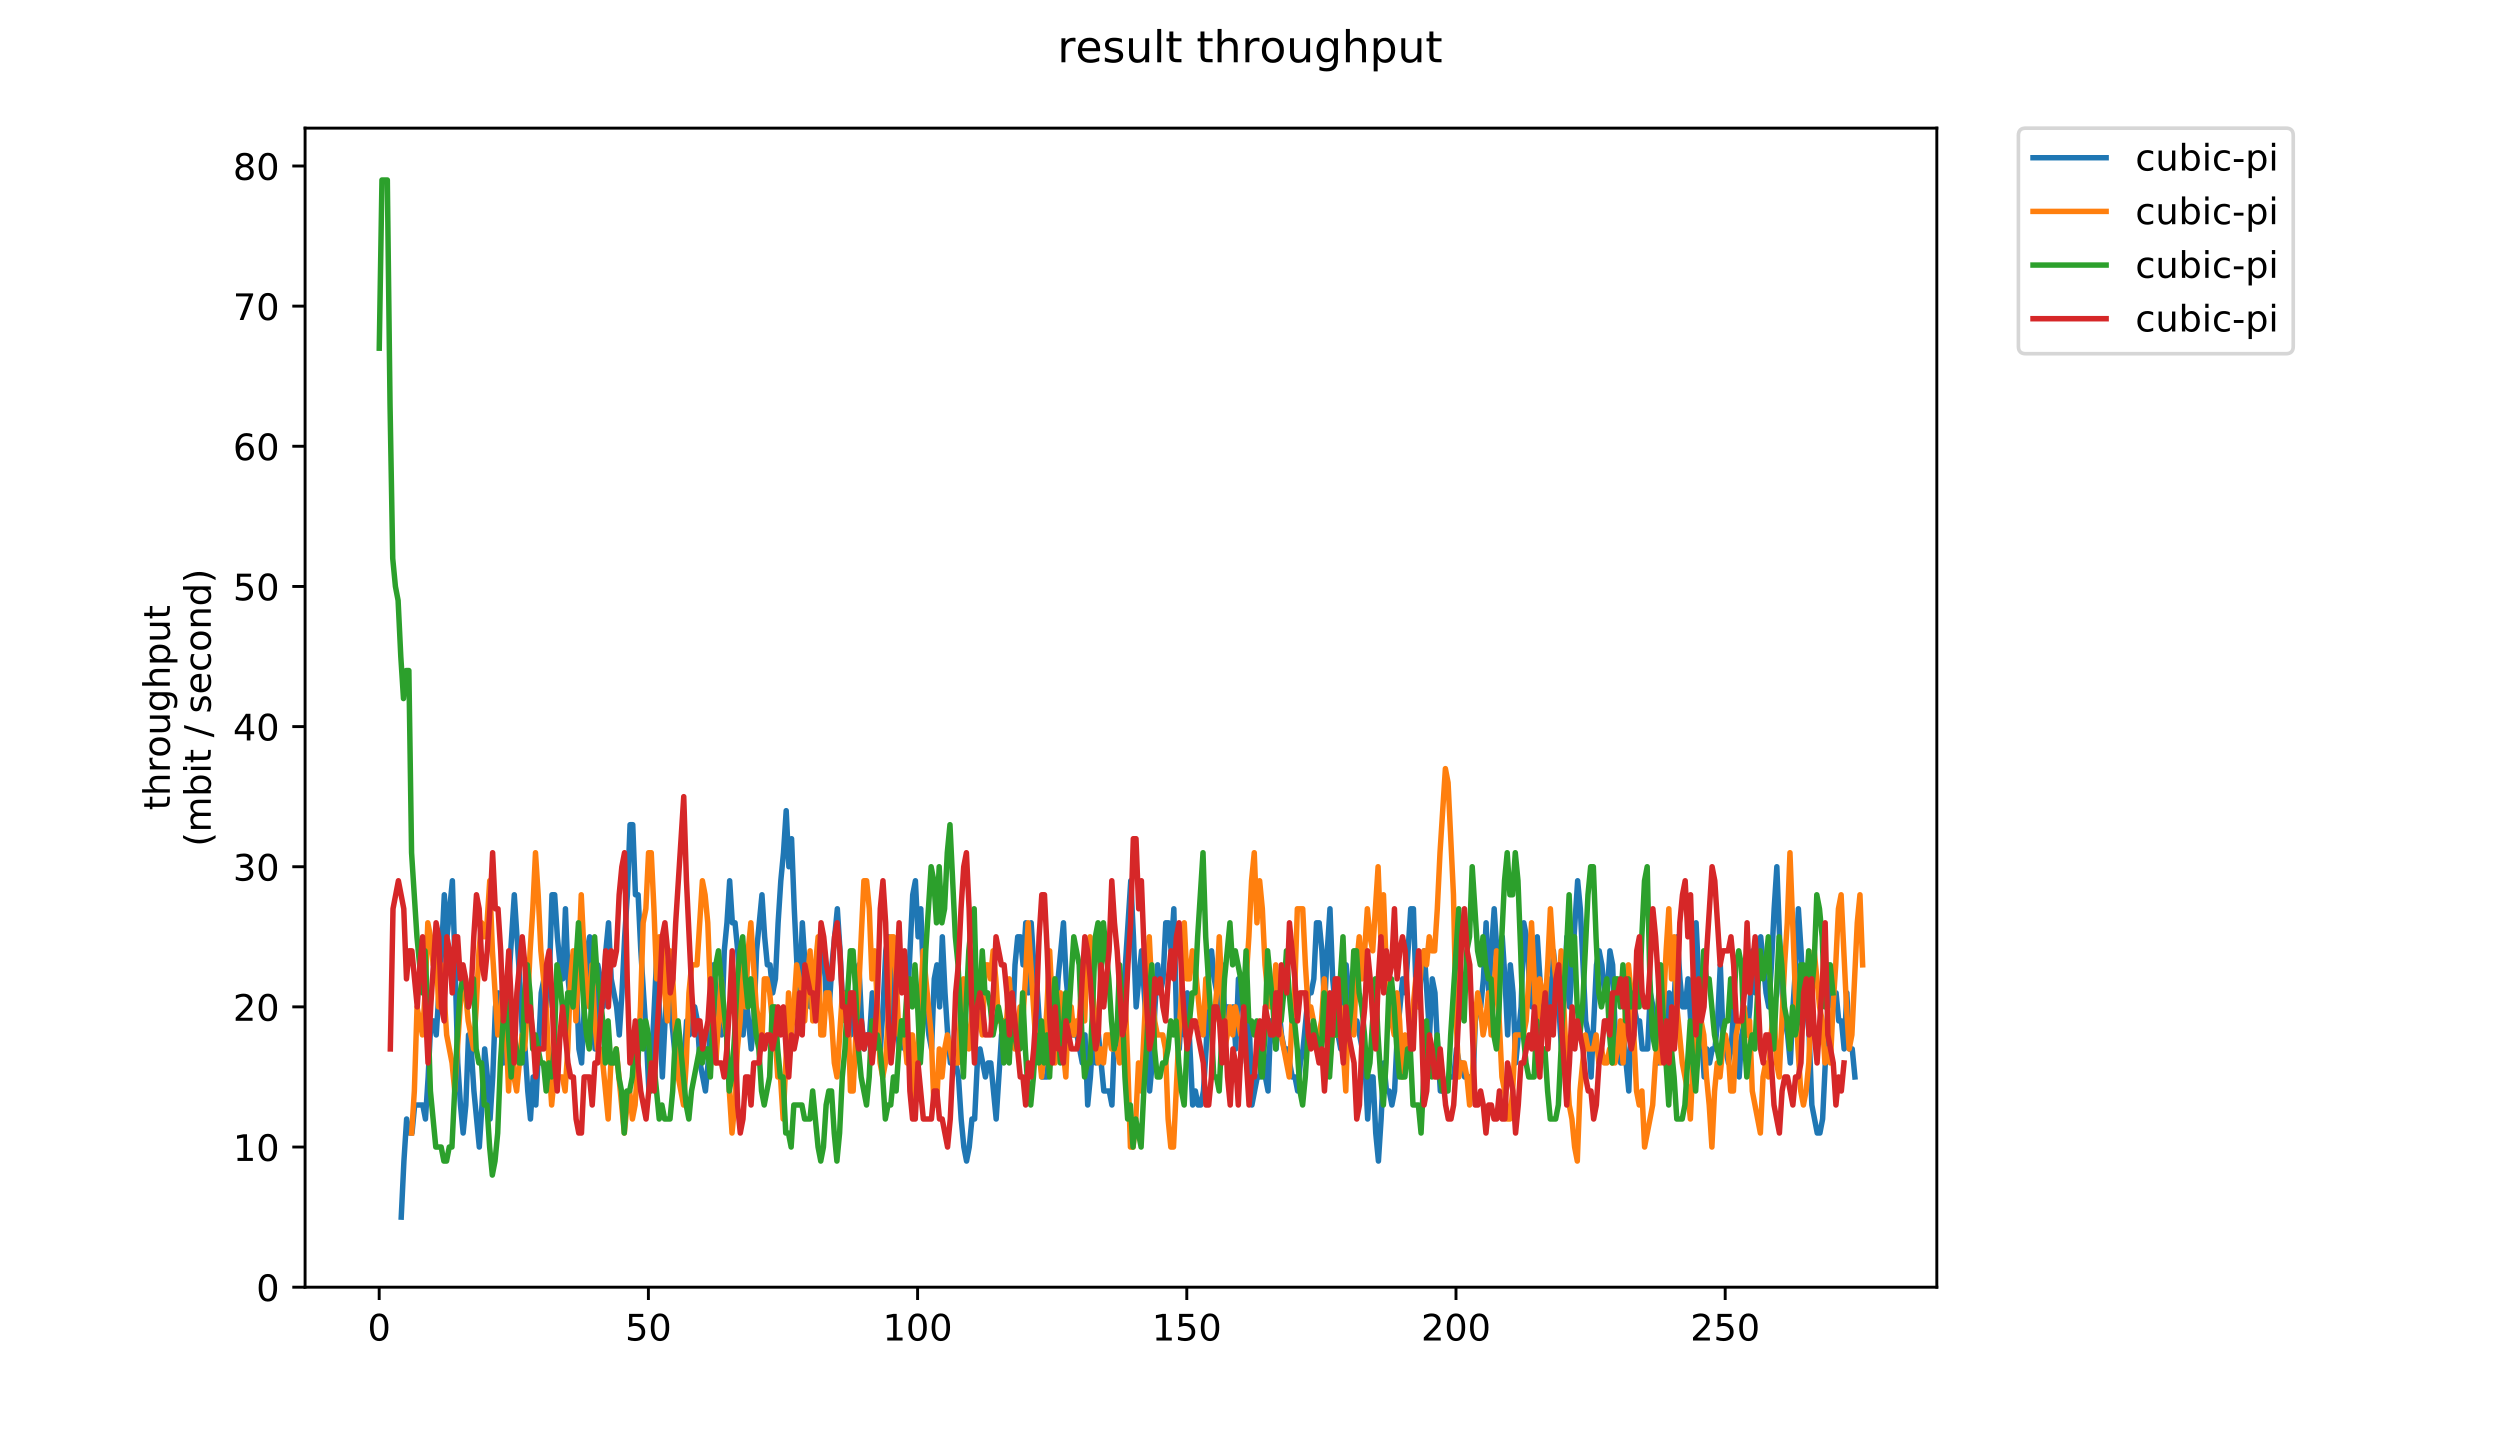 <?xml version="1.0" encoding="utf-8" standalone="no"?>
<!DOCTYPE svg PUBLIC "-//W3C//DTD SVG 1.1//EN"
  "http://www.w3.org/Graphics/SVG/1.1/DTD/svg11.dtd">
<!-- Created with matplotlib (https://matplotlib.org/) -->
<svg height="396pt" version="1.1" viewBox="0 0 684 396" width="684pt" xmlns="http://www.w3.org/2000/svg" xmlns:xlink="http://www.w3.org/1999/xlink">
 <defs>
  <style type="text/css">
*{stroke-linecap:butt;stroke-linejoin:round;}
  </style>
 </defs>
 <g id="figure_1">
  <g id="patch_1">
   <path d="M 0 396 
L 684 396 
L 684 0 
L 0 0 
z
" style="fill:#ffffff;"/>
  </g>
  <g id="axes_1">
   <g id="patch_2">
    <path d="M 83.472 352.174 
L 529.913 352.174 
L 529.913 35.062 
L 83.472 35.062 
z
" style="fill:#ffffff;"/>
   </g>
   <g id="matplotlib.axis_1">
    <g id="xtick_1">
     <g id="line2d_1">
      <defs>
       <path d="M 0 0 
L 0 3.5 
" id="mcab12b8f5c" style="stroke:#000000;stroke-width:0.8;"/>
      </defs>
      <g>
       <use style="stroke:#000000;stroke-width:0.8;" x="103.747" xlink:href="#mcab12b8f5c" y="352.174"/>
      </g>
     </g>
     <g id="text_1">
      <!-- 0 -->
      <defs>
       <path d="M 31.781 66.406 
Q 24.172 66.406 20.328 58.906 
Q 16.5 51.422 16.5 36.375 
Q 16.5 21.391 20.328 13.891 
Q 24.172 6.391 31.781 6.391 
Q 39.453 6.391 43.281 13.891 
Q 47.125 21.391 47.125 36.375 
Q 47.125 51.422 43.281 58.906 
Q 39.453 66.406 31.781 66.406 
z
M 31.781 74.219 
Q 44.047 74.219 50.516 64.516 
Q 56.984 54.828 56.984 36.375 
Q 56.984 17.969 50.516 8.266 
Q 44.047 -1.422 31.781 -1.422 
Q 19.531 -1.422 13.062 8.266 
Q 6.594 17.969 6.594 36.375 
Q 6.594 54.828 13.062 64.516 
Q 19.531 74.219 31.781 74.219 
z
" id="DejaVuSans-48"/>
      </defs>
      <g transform="translate(100.566 366.773)scale(0.1 -0.1)">
       <use xlink:href="#DejaVuSans-48"/>
      </g>
     </g>
    </g>
    <g id="xtick_2">
     <g id="line2d_2">
      <g>
       <use style="stroke:#000000;stroke-width:0.8;" x="177.401" xlink:href="#mcab12b8f5c" y="352.174"/>
      </g>
     </g>
     <g id="text_2">
      <!-- 50 -->
      <defs>
       <path d="M 10.797 72.906 
L 49.516 72.906 
L 49.516 64.594 
L 19.828 64.594 
L 19.828 46.734 
Q 21.969 47.469 24.109 47.828 
Q 26.266 48.188 28.422 48.188 
Q 40.625 48.188 47.75 41.5 
Q 54.891 34.812 54.891 23.391 
Q 54.891 11.625 47.562 5.094 
Q 40.234 -1.422 26.906 -1.422 
Q 22.312 -1.422 17.547 -0.641 
Q 12.797 0.141 7.719 1.703 
L 7.719 11.625 
Q 12.109 9.234 16.797 8.062 
Q 21.484 6.891 26.703 6.891 
Q 35.156 6.891 40.078 11.328 
Q 45.016 15.766 45.016 23.391 
Q 45.016 31 40.078 35.438 
Q 35.156 39.891 26.703 39.891 
Q 22.75 39.891 18.812 39.016 
Q 14.891 38.141 10.797 36.281 
z
" id="DejaVuSans-53"/>
      </defs>
      <g transform="translate(171.038 366.773)scale(0.1 -0.1)">
       <use xlink:href="#DejaVuSans-53"/>
       <use x="63.623" xlink:href="#DejaVuSans-48"/>
      </g>
     </g>
    </g>
    <g id="xtick_3">
     <g id="line2d_3">
      <g>
       <use style="stroke:#000000;stroke-width:0.8;" x="251.054" xlink:href="#mcab12b8f5c" y="352.174"/>
      </g>
     </g>
     <g id="text_3">
      <!-- 100 -->
      <defs>
       <path d="M 12.406 8.297 
L 28.516 8.297 
L 28.516 63.922 
L 10.984 60.406 
L 10.984 69.391 
L 28.422 72.906 
L 38.281 72.906 
L 38.281 8.297 
L 54.391 8.297 
L 54.391 0 
L 12.406 0 
z
" id="DejaVuSans-49"/>
      </defs>
      <g transform="translate(241.51 366.773)scale(0.1 -0.1)">
       <use xlink:href="#DejaVuSans-49"/>
       <use x="63.623" xlink:href="#DejaVuSans-48"/>
       <use x="127.246" xlink:href="#DejaVuSans-48"/>
      </g>
     </g>
    </g>
    <g id="xtick_4">
     <g id="line2d_4">
      <g>
       <use style="stroke:#000000;stroke-width:0.8;" x="324.707" xlink:href="#mcab12b8f5c" y="352.174"/>
      </g>
     </g>
     <g id="text_4">
      <!-- 150 -->
      <g transform="translate(315.163 366.773)scale(0.1 -0.1)">
       <use xlink:href="#DejaVuSans-49"/>
       <use x="63.623" xlink:href="#DejaVuSans-53"/>
       <use x="127.246" xlink:href="#DejaVuSans-48"/>
      </g>
     </g>
    </g>
    <g id="xtick_5">
     <g id="line2d_5">
      <g>
       <use style="stroke:#000000;stroke-width:0.8;" x="398.36" xlink:href="#mcab12b8f5c" y="352.174"/>
      </g>
     </g>
     <g id="text_5">
      <!-- 200 -->
      <defs>
       <path d="M 19.188 8.297 
L 53.609 8.297 
L 53.609 0 
L 7.328 0 
L 7.328 8.297 
Q 12.938 14.109 22.625 23.891 
Q 32.328 33.688 34.812 36.531 
Q 39.547 41.844 41.422 45.531 
Q 43.312 49.219 43.312 52.781 
Q 43.312 58.594 39.234 62.25 
Q 35.156 65.922 28.609 65.922 
Q 23.969 65.922 18.812 64.312 
Q 13.672 62.703 7.812 59.422 
L 7.812 69.391 
Q 13.766 71.781 18.938 73 
Q 24.125 74.219 28.422 74.219 
Q 39.75 74.219 46.484 68.547 
Q 53.219 62.891 53.219 53.422 
Q 53.219 48.922 51.531 44.891 
Q 49.859 40.875 45.406 35.406 
Q 44.188 33.984 37.641 27.219 
Q 31.109 20.453 19.188 8.297 
z
" id="DejaVuSans-50"/>
      </defs>
      <g transform="translate(388.816 366.773)scale(0.1 -0.1)">
       <use xlink:href="#DejaVuSans-50"/>
       <use x="63.623" xlink:href="#DejaVuSans-48"/>
       <use x="127.246" xlink:href="#DejaVuSans-48"/>
      </g>
     </g>
    </g>
    <g id="xtick_6">
     <g id="line2d_6">
      <g>
       <use style="stroke:#000000;stroke-width:0.8;" x="472.013" xlink:href="#mcab12b8f5c" y="352.174"/>
      </g>
     </g>
     <g id="text_6">
      <!-- 250 -->
      <g transform="translate(462.469 366.773)scale(0.1 -0.1)">
       <use xlink:href="#DejaVuSans-50"/>
       <use x="63.623" xlink:href="#DejaVuSans-53"/>
       <use x="127.246" xlink:href="#DejaVuSans-48"/>
      </g>
     </g>
    </g>
   </g>
   <g id="matplotlib.axis_2">
    <g id="ytick_1">
     <g id="line2d_7">
      <defs>
       <path d="M 0 0 
L -3.5 0 
" id="mf927e640f1" style="stroke:#000000;stroke-width:0.8;"/>
      </defs>
      <g>
       <use style="stroke:#000000;stroke-width:0.8;" x="83.472" xlink:href="#mf927e640f1" y="352.174"/>
      </g>
     </g>
     <g id="text_7">
      <!-- 0 -->
      <g transform="translate(70.11 355.973)scale(0.1 -0.1)">
       <use xlink:href="#DejaVuSans-48"/>
      </g>
     </g>
    </g>
    <g id="ytick_2">
     <g id="line2d_8">
      <g>
       <use style="stroke:#000000;stroke-width:0.8;" x="83.472" xlink:href="#mf927e640f1" y="313.829"/>
      </g>
     </g>
     <g id="text_8">
      <!-- 10 -->
      <g transform="translate(63.747 317.629)scale(0.1 -0.1)">
       <use xlink:href="#DejaVuSans-49"/>
       <use x="63.623" xlink:href="#DejaVuSans-48"/>
      </g>
     </g>
    </g>
    <g id="ytick_3">
     <g id="line2d_9">
      <g>
       <use style="stroke:#000000;stroke-width:0.8;" x="83.472" xlink:href="#mf927e640f1" y="275.485"/>
      </g>
     </g>
     <g id="text_9">
      <!-- 20 -->
      <g transform="translate(63.747 279.284)scale(0.1 -0.1)">
       <use xlink:href="#DejaVuSans-50"/>
       <use x="63.623" xlink:href="#DejaVuSans-48"/>
      </g>
     </g>
    </g>
    <g id="ytick_4">
     <g id="line2d_10">
      <g>
       <use style="stroke:#000000;stroke-width:0.8;" x="83.472" xlink:href="#mf927e640f1" y="237.14"/>
      </g>
     </g>
     <g id="text_10">
      <!-- 30 -->
      <defs>
       <path d="M 40.578 39.312 
Q 47.656 37.797 51.625 33 
Q 55.609 28.219 55.609 21.188 
Q 55.609 10.406 48.188 4.484 
Q 40.766 -1.422 27.094 -1.422 
Q 22.516 -1.422 17.656 -0.516 
Q 12.797 0.391 7.625 2.203 
L 7.625 11.719 
Q 11.719 9.328 16.594 8.109 
Q 21.484 6.891 26.812 6.891 
Q 36.078 6.891 40.938 10.547 
Q 45.797 14.203 45.797 21.188 
Q 45.797 27.641 41.281 31.266 
Q 36.766 34.906 28.719 34.906 
L 20.219 34.906 
L 20.219 43.016 
L 29.109 43.016 
Q 36.375 43.016 40.234 45.922 
Q 44.094 48.828 44.094 54.297 
Q 44.094 59.906 40.109 62.906 
Q 36.141 65.922 28.719 65.922 
Q 24.656 65.922 20.016 65.031 
Q 15.375 64.156 9.812 62.312 
L 9.812 71.094 
Q 15.438 72.656 20.344 73.438 
Q 25.25 74.219 29.594 74.219 
Q 40.828 74.219 47.359 69.109 
Q 53.906 64.016 53.906 55.328 
Q 53.906 49.266 50.438 45.094 
Q 46.969 40.922 40.578 39.312 
z
" id="DejaVuSans-51"/>
      </defs>
      <g transform="translate(63.747 240.939)scale(0.1 -0.1)">
       <use xlink:href="#DejaVuSans-51"/>
       <use x="63.623" xlink:href="#DejaVuSans-48"/>
      </g>
     </g>
    </g>
    <g id="ytick_5">
     <g id="line2d_11">
      <g>
       <use style="stroke:#000000;stroke-width:0.8;" x="83.472" xlink:href="#mf927e640f1" y="198.795"/>
      </g>
     </g>
     <g id="text_11">
      <!-- 40 -->
      <defs>
       <path d="M 37.797 64.312 
L 12.891 25.391 
L 37.797 25.391 
z
M 35.203 72.906 
L 47.609 72.906 
L 47.609 25.391 
L 58.016 25.391 
L 58.016 17.188 
L 47.609 17.188 
L 47.609 0 
L 37.797 0 
L 37.797 17.188 
L 4.891 17.188 
L 4.891 26.703 
z
" id="DejaVuSans-52"/>
      </defs>
      <g transform="translate(63.747 202.594)scale(0.1 -0.1)">
       <use xlink:href="#DejaVuSans-52"/>
       <use x="63.623" xlink:href="#DejaVuSans-48"/>
      </g>
     </g>
    </g>
    <g id="ytick_6">
     <g id="line2d_12">
      <g>
       <use style="stroke:#000000;stroke-width:0.8;" x="83.472" xlink:href="#mf927e640f1" y="160.45"/>
      </g>
     </g>
     <g id="text_12">
      <!-- 50 -->
      <g transform="translate(63.747 164.249)scale(0.1 -0.1)">
       <use xlink:href="#DejaVuSans-53"/>
       <use x="63.623" xlink:href="#DejaVuSans-48"/>
      </g>
     </g>
    </g>
    <g id="ytick_7">
     <g id="line2d_13">
      <g>
       <use style="stroke:#000000;stroke-width:0.8;" x="83.472" xlink:href="#mf927e640f1" y="122.105"/>
      </g>
     </g>
     <g id="text_13">
      <!-- 60 -->
      <defs>
       <path d="M 33.016 40.375 
Q 26.375 40.375 22.484 35.828 
Q 18.609 31.297 18.609 23.391 
Q 18.609 15.531 22.484 10.953 
Q 26.375 6.391 33.016 6.391 
Q 39.656 6.391 43.531 10.953 
Q 47.406 15.531 47.406 23.391 
Q 47.406 31.297 43.531 35.828 
Q 39.656 40.375 33.016 40.375 
z
M 52.594 71.297 
L 52.594 62.312 
Q 48.875 64.062 45.094 64.984 
Q 41.312 65.922 37.594 65.922 
Q 27.828 65.922 22.672 59.328 
Q 17.531 52.734 16.797 39.406 
Q 19.672 43.656 24.016 45.922 
Q 28.375 48.188 33.594 48.188 
Q 44.578 48.188 50.953 41.516 
Q 57.328 34.859 57.328 23.391 
Q 57.328 12.156 50.688 5.359 
Q 44.047 -1.422 33.016 -1.422 
Q 20.359 -1.422 13.672 8.266 
Q 6.984 17.969 6.984 36.375 
Q 6.984 53.656 15.188 63.938 
Q 23.391 74.219 37.203 74.219 
Q 40.922 74.219 44.703 73.484 
Q 48.484 72.75 52.594 71.297 
z
" id="DejaVuSans-54"/>
      </defs>
      <g transform="translate(63.747 125.904)scale(0.1 -0.1)">
       <use xlink:href="#DejaVuSans-54"/>
       <use x="63.623" xlink:href="#DejaVuSans-48"/>
      </g>
     </g>
    </g>
    <g id="ytick_8">
     <g id="line2d_14">
      <g>
       <use style="stroke:#000000;stroke-width:0.8;" x="83.472" xlink:href="#mf927e640f1" y="83.76"/>
      </g>
     </g>
     <g id="text_14">
      <!-- 70 -->
      <defs>
       <path d="M 8.203 72.906 
L 55.078 72.906 
L 55.078 68.703 
L 28.609 0 
L 18.312 0 
L 43.219 64.594 
L 8.203 64.594 
z
" id="DejaVuSans-55"/>
      </defs>
      <g transform="translate(63.747 87.56)scale(0.1 -0.1)">
       <use xlink:href="#DejaVuSans-55"/>
       <use x="63.623" xlink:href="#DejaVuSans-48"/>
      </g>
     </g>
    </g>
    <g id="ytick_9">
     <g id="line2d_15">
      <g>
       <use style="stroke:#000000;stroke-width:0.8;" x="83.472" xlink:href="#mf927e640f1" y="45.416"/>
      </g>
     </g>
     <g id="text_15">
      <!-- 80 -->
      <defs>
       <path d="M 31.781 34.625 
Q 24.75 34.625 20.719 30.859 
Q 16.703 27.094 16.703 20.516 
Q 16.703 13.922 20.719 10.156 
Q 24.75 6.391 31.781 6.391 
Q 38.812 6.391 42.859 10.172 
Q 46.922 13.969 46.922 20.516 
Q 46.922 27.094 42.891 30.859 
Q 38.875 34.625 31.781 34.625 
z
M 21.922 38.812 
Q 15.578 40.375 12.031 44.719 
Q 8.5 49.078 8.5 55.328 
Q 8.5 64.062 14.719 69.141 
Q 20.953 74.219 31.781 74.219 
Q 42.672 74.219 48.875 69.141 
Q 55.078 64.062 55.078 55.328 
Q 55.078 49.078 51.531 44.719 
Q 48 40.375 41.703 38.812 
Q 48.828 37.156 52.797 32.312 
Q 56.781 27.484 56.781 20.516 
Q 56.781 9.906 50.312 4.234 
Q 43.844 -1.422 31.781 -1.422 
Q 19.734 -1.422 13.25 4.234 
Q 6.781 9.906 6.781 20.516 
Q 6.781 27.484 10.781 32.312 
Q 14.797 37.156 21.922 38.812 
z
M 18.312 54.391 
Q 18.312 48.734 21.844 45.562 
Q 25.391 42.391 31.781 42.391 
Q 38.141 42.391 41.719 45.562 
Q 45.312 48.734 45.312 54.391 
Q 45.312 60.062 41.719 63.234 
Q 38.141 66.406 31.781 66.406 
Q 25.391 66.406 21.844 63.234 
Q 18.312 60.062 18.312 54.391 
z
" id="DejaVuSans-56"/>
      </defs>
      <g transform="translate(63.747 49.215)scale(0.1 -0.1)">
       <use xlink:href="#DejaVuSans-56"/>
       <use x="63.623" xlink:href="#DejaVuSans-48"/>
      </g>
     </g>
    </g>
    <g id="text_16">
     <!-- throughput -->
     <defs>
      <path d="M 18.312 70.219 
L 18.312 54.688 
L 36.812 54.688 
L 36.812 47.703 
L 18.312 47.703 
L 18.312 18.016 
Q 18.312 11.328 20.141 9.422 
Q 21.969 7.516 27.594 7.516 
L 36.812 7.516 
L 36.812 0 
L 27.594 0 
Q 17.188 0 13.234 3.875 
Q 9.281 7.766 9.281 18.016 
L 9.281 47.703 
L 2.688 47.703 
L 2.688 54.688 
L 9.281 54.688 
L 9.281 70.219 
z
" id="DejaVuSans-116"/>
      <path d="M 54.891 33.016 
L 54.891 0 
L 45.906 0 
L 45.906 32.719 
Q 45.906 40.484 42.875 44.328 
Q 39.844 48.188 33.797 48.188 
Q 26.516 48.188 22.312 43.547 
Q 18.109 38.922 18.109 30.906 
L 18.109 0 
L 9.078 0 
L 9.078 75.984 
L 18.109 75.984 
L 18.109 46.188 
Q 21.344 51.125 25.703 53.562 
Q 30.078 56 35.797 56 
Q 45.219 56 50.047 50.172 
Q 54.891 44.344 54.891 33.016 
z
" id="DejaVuSans-104"/>
      <path d="M 41.109 46.297 
Q 39.594 47.172 37.812 47.578 
Q 36.031 48 33.891 48 
Q 26.266 48 22.188 43.047 
Q 18.109 38.094 18.109 28.812 
L 18.109 0 
L 9.078 0 
L 9.078 54.688 
L 18.109 54.688 
L 18.109 46.188 
Q 20.953 51.172 25.484 53.578 
Q 30.031 56 36.531 56 
Q 37.453 56 38.578 55.875 
Q 39.703 55.766 41.062 55.516 
z
" id="DejaVuSans-114"/>
      <path d="M 30.609 48.391 
Q 23.391 48.391 19.188 42.75 
Q 14.984 37.109 14.984 27.297 
Q 14.984 17.484 19.156 11.844 
Q 23.344 6.203 30.609 6.203 
Q 37.797 6.203 41.984 11.859 
Q 46.188 17.531 46.188 27.297 
Q 46.188 37.016 41.984 42.703 
Q 37.797 48.391 30.609 48.391 
z
M 30.609 56 
Q 42.328 56 49.016 48.375 
Q 55.719 40.766 55.719 27.297 
Q 55.719 13.875 49.016 6.219 
Q 42.328 -1.422 30.609 -1.422 
Q 18.844 -1.422 12.172 6.219 
Q 5.516 13.875 5.516 27.297 
Q 5.516 40.766 12.172 48.375 
Q 18.844 56 30.609 56 
z
" id="DejaVuSans-111"/>
      <path d="M 8.5 21.578 
L 8.5 54.688 
L 17.484 54.688 
L 17.484 21.922 
Q 17.484 14.156 20.5 10.266 
Q 23.531 6.391 29.594 6.391 
Q 36.859 6.391 41.078 11.031 
Q 45.312 15.672 45.312 23.688 
L 45.312 54.688 
L 54.297 54.688 
L 54.297 0 
L 45.312 0 
L 45.312 8.406 
Q 42.047 3.422 37.719 1 
Q 33.406 -1.422 27.688 -1.422 
Q 18.266 -1.422 13.375 4.438 
Q 8.5 10.297 8.5 21.578 
z
M 31.109 56 
z
" id="DejaVuSans-117"/>
      <path d="M 45.406 27.984 
Q 45.406 37.75 41.375 43.109 
Q 37.359 48.484 30.078 48.484 
Q 22.859 48.484 18.828 43.109 
Q 14.797 37.75 14.797 27.984 
Q 14.797 18.266 18.828 12.891 
Q 22.859 7.516 30.078 7.516 
Q 37.359 7.516 41.375 12.891 
Q 45.406 18.266 45.406 27.984 
z
M 54.391 6.781 
Q 54.391 -7.172 48.188 -13.984 
Q 42 -20.797 29.203 -20.797 
Q 24.469 -20.797 20.266 -20.094 
Q 16.062 -19.391 12.109 -17.922 
L 12.109 -9.188 
Q 16.062 -11.328 19.922 -12.344 
Q 23.781 -13.375 27.781 -13.375 
Q 36.625 -13.375 41.016 -8.766 
Q 45.406 -4.156 45.406 5.172 
L 45.406 9.625 
Q 42.625 4.781 38.281 2.391 
Q 33.938 0 27.875 0 
Q 17.828 0 11.672 7.656 
Q 5.516 15.328 5.516 27.984 
Q 5.516 40.672 11.672 48.328 
Q 17.828 56 27.875 56 
Q 33.938 56 38.281 53.609 
Q 42.625 51.219 45.406 46.391 
L 45.406 54.688 
L 54.391 54.688 
z
" id="DejaVuSans-103"/>
      <path d="M 18.109 8.203 
L 18.109 -20.797 
L 9.078 -20.797 
L 9.078 54.688 
L 18.109 54.688 
L 18.109 46.391 
Q 20.953 51.266 25.266 53.625 
Q 29.594 56 35.594 56 
Q 45.562 56 51.781 48.094 
Q 58.016 40.188 58.016 27.297 
Q 58.016 14.406 51.781 6.484 
Q 45.562 -1.422 35.594 -1.422 
Q 29.594 -1.422 25.266 0.953 
Q 20.953 3.328 18.109 8.203 
z
M 48.688 27.297 
Q 48.688 37.203 44.609 42.844 
Q 40.531 48.484 33.406 48.484 
Q 26.266 48.484 22.188 42.844 
Q 18.109 37.203 18.109 27.297 
Q 18.109 17.391 22.188 11.75 
Q 26.266 6.109 33.406 6.109 
Q 40.531 6.109 44.609 11.75 
Q 48.688 17.391 48.688 27.297 
z
" id="DejaVuSans-112"/>
     </defs>
     <g transform="translate(46.47 221.675)rotate(-90)scale(0.1 -0.1)">
      <use xlink:href="#DejaVuSans-116"/>
      <use x="39.209" xlink:href="#DejaVuSans-104"/>
      <use x="102.588" xlink:href="#DejaVuSans-114"/>
      <use x="143.67" xlink:href="#DejaVuSans-111"/>
      <use x="204.852" xlink:href="#DejaVuSans-117"/>
      <use x="268.23" xlink:href="#DejaVuSans-103"/>
      <use x="331.707" xlink:href="#DejaVuSans-104"/>
      <use x="395.086" xlink:href="#DejaVuSans-112"/>
      <use x="458.562" xlink:href="#DejaVuSans-117"/>
      <use x="521.941" xlink:href="#DejaVuSans-116"/>
     </g>
     <!-- (mbit / second) -->
     <defs>
      <path d="M 31 75.875 
Q 24.469 64.656 21.281 53.656 
Q 18.109 42.672 18.109 31.391 
Q 18.109 20.125 21.312 9.062 
Q 24.516 -2 31 -13.188 
L 23.188 -13.188 
Q 15.875 -1.703 12.234 9.375 
Q 8.594 20.453 8.594 31.391 
Q 8.594 42.281 12.203 53.312 
Q 15.828 64.359 23.188 75.875 
z
" id="DejaVuSans-40"/>
      <path d="M 52 44.188 
Q 55.375 50.25 60.062 53.125 
Q 64.75 56 71.094 56 
Q 79.641 56 84.281 50.016 
Q 88.922 44.047 88.922 33.016 
L 88.922 0 
L 79.891 0 
L 79.891 32.719 
Q 79.891 40.578 77.094 44.375 
Q 74.312 48.188 68.609 48.188 
Q 61.625 48.188 57.562 43.547 
Q 53.516 38.922 53.516 30.906 
L 53.516 0 
L 44.484 0 
L 44.484 32.719 
Q 44.484 40.625 41.703 44.406 
Q 38.922 48.188 33.109 48.188 
Q 26.219 48.188 22.156 43.531 
Q 18.109 38.875 18.109 30.906 
L 18.109 0 
L 9.078 0 
L 9.078 54.688 
L 18.109 54.688 
L 18.109 46.188 
Q 21.188 51.219 25.484 53.609 
Q 29.781 56 35.688 56 
Q 41.656 56 45.828 52.969 
Q 50 49.953 52 44.188 
z
" id="DejaVuSans-109"/>
      <path d="M 48.688 27.297 
Q 48.688 37.203 44.609 42.844 
Q 40.531 48.484 33.406 48.484 
Q 26.266 48.484 22.188 42.844 
Q 18.109 37.203 18.109 27.297 
Q 18.109 17.391 22.188 11.75 
Q 26.266 6.109 33.406 6.109 
Q 40.531 6.109 44.609 11.75 
Q 48.688 17.391 48.688 27.297 
z
M 18.109 46.391 
Q 20.953 51.266 25.266 53.625 
Q 29.594 56 35.594 56 
Q 45.562 56 51.781 48.094 
Q 58.016 40.188 58.016 27.297 
Q 58.016 14.406 51.781 6.484 
Q 45.562 -1.422 35.594 -1.422 
Q 29.594 -1.422 25.266 0.953 
Q 20.953 3.328 18.109 8.203 
L 18.109 0 
L 9.078 0 
L 9.078 75.984 
L 18.109 75.984 
z
" id="DejaVuSans-98"/>
      <path d="M 9.422 54.688 
L 18.406 54.688 
L 18.406 0 
L 9.422 0 
z
M 9.422 75.984 
L 18.406 75.984 
L 18.406 64.594 
L 9.422 64.594 
z
" id="DejaVuSans-105"/>
      <path id="DejaVuSans-32"/>
      <path d="M 25.391 72.906 
L 33.688 72.906 
L 8.297 -9.281 
L 0 -9.281 
z
" id="DejaVuSans-47"/>
      <path d="M 44.281 53.078 
L 44.281 44.578 
Q 40.484 46.531 36.375 47.5 
Q 32.281 48.484 27.875 48.484 
Q 21.188 48.484 17.844 46.438 
Q 14.5 44.391 14.5 40.281 
Q 14.5 37.156 16.891 35.375 
Q 19.281 33.594 26.516 31.984 
L 29.594 31.297 
Q 39.156 29.25 43.188 25.516 
Q 47.219 21.781 47.219 15.094 
Q 47.219 7.469 41.188 3.016 
Q 35.156 -1.422 24.609 -1.422 
Q 20.219 -1.422 15.453 -0.562 
Q 10.688 0.297 5.422 2 
L 5.422 11.281 
Q 10.406 8.688 15.234 7.391 
Q 20.062 6.109 24.812 6.109 
Q 31.156 6.109 34.562 8.281 
Q 37.984 10.453 37.984 14.406 
Q 37.984 18.062 35.516 20.016 
Q 33.062 21.969 24.703 23.781 
L 21.578 24.516 
Q 13.234 26.266 9.516 29.906 
Q 5.812 33.547 5.812 39.891 
Q 5.812 47.609 11.281 51.797 
Q 16.75 56 26.812 56 
Q 31.781 56 36.172 55.266 
Q 40.578 54.547 44.281 53.078 
z
" id="DejaVuSans-115"/>
      <path d="M 56.203 29.594 
L 56.203 25.203 
L 14.891 25.203 
Q 15.484 15.922 20.484 11.062 
Q 25.484 6.203 34.422 6.203 
Q 39.594 6.203 44.453 7.469 
Q 49.312 8.734 54.109 11.281 
L 54.109 2.781 
Q 49.266 0.734 44.188 -0.344 
Q 39.109 -1.422 33.891 -1.422 
Q 20.797 -1.422 13.156 6.188 
Q 5.516 13.812 5.516 26.812 
Q 5.516 40.234 12.766 48.109 
Q 20.016 56 32.328 56 
Q 43.359 56 49.781 48.891 
Q 56.203 41.797 56.203 29.594 
z
M 47.219 32.234 
Q 47.125 39.594 43.094 43.984 
Q 39.062 48.391 32.422 48.391 
Q 24.906 48.391 20.391 44.141 
Q 15.875 39.891 15.188 32.172 
z
" id="DejaVuSans-101"/>
      <path d="M 48.781 52.594 
L 48.781 44.188 
Q 44.969 46.297 41.141 47.344 
Q 37.312 48.391 33.406 48.391 
Q 24.656 48.391 19.812 42.844 
Q 14.984 37.312 14.984 27.297 
Q 14.984 17.281 19.812 11.734 
Q 24.656 6.203 33.406 6.203 
Q 37.312 6.203 41.141 7.25 
Q 44.969 8.297 48.781 10.406 
L 48.781 2.094 
Q 45.016 0.344 40.984 -0.531 
Q 36.969 -1.422 32.422 -1.422 
Q 20.062 -1.422 12.781 6.344 
Q 5.516 14.109 5.516 27.297 
Q 5.516 40.672 12.859 48.328 
Q 20.219 56 33.016 56 
Q 37.156 56 41.109 55.141 
Q 45.062 54.297 48.781 52.594 
z
" id="DejaVuSans-99"/>
      <path d="M 54.891 33.016 
L 54.891 0 
L 45.906 0 
L 45.906 32.719 
Q 45.906 40.484 42.875 44.328 
Q 39.844 48.188 33.797 48.188 
Q 26.516 48.188 22.312 43.547 
Q 18.109 38.922 18.109 30.906 
L 18.109 0 
L 9.078 0 
L 9.078 54.688 
L 18.109 54.688 
L 18.109 46.188 
Q 21.344 51.125 25.703 53.562 
Q 30.078 56 35.797 56 
Q 45.219 56 50.047 50.172 
Q 54.891 44.344 54.891 33.016 
z
" id="DejaVuSans-110"/>
      <path d="M 45.406 46.391 
L 45.406 75.984 
L 54.391 75.984 
L 54.391 0 
L 45.406 0 
L 45.406 8.203 
Q 42.578 3.328 38.25 0.953 
Q 33.938 -1.422 27.875 -1.422 
Q 17.969 -1.422 11.734 6.484 
Q 5.516 14.406 5.516 27.297 
Q 5.516 40.188 11.734 48.094 
Q 17.969 56 27.875 56 
Q 33.938 56 38.25 53.625 
Q 42.578 51.266 45.406 46.391 
z
M 14.797 27.297 
Q 14.797 17.391 18.875 11.75 
Q 22.953 6.109 30.078 6.109 
Q 37.203 6.109 41.297 11.75 
Q 45.406 17.391 45.406 27.297 
Q 45.406 37.203 41.297 42.844 
Q 37.203 48.484 30.078 48.484 
Q 22.953 48.484 18.875 42.844 
Q 14.797 37.203 14.797 27.297 
z
" id="DejaVuSans-100"/>
      <path d="M 8.016 75.875 
L 15.828 75.875 
Q 23.141 64.359 26.781 53.312 
Q 30.422 42.281 30.422 31.391 
Q 30.422 20.453 26.781 9.375 
Q 23.141 -1.703 15.828 -13.188 
L 8.016 -13.188 
Q 14.5 -2 17.703 9.062 
Q 20.906 20.125 20.906 31.391 
Q 20.906 42.672 17.703 53.656 
Q 14.5 64.656 8.016 75.875 
z
" id="DejaVuSans-41"/>
     </defs>
     <g transform="translate(57.668 231.609)rotate(-90)scale(0.1 -0.1)">
      <use xlink:href="#DejaVuSans-40"/>
      <use x="39.014" xlink:href="#DejaVuSans-109"/>
      <use x="136.426" xlink:href="#DejaVuSans-98"/>
      <use x="199.902" xlink:href="#DejaVuSans-105"/>
      <use x="227.686" xlink:href="#DejaVuSans-116"/>
      <use x="266.895" xlink:href="#DejaVuSans-32"/>
      <use x="298.682" xlink:href="#DejaVuSans-47"/>
      <use x="332.373" xlink:href="#DejaVuSans-32"/>
      <use x="364.16" xlink:href="#DejaVuSans-115"/>
      <use x="416.26" xlink:href="#DejaVuSans-101"/>
      <use x="477.783" xlink:href="#DejaVuSans-99"/>
      <use x="532.764" xlink:href="#DejaVuSans-111"/>
      <use x="593.945" xlink:href="#DejaVuSans-110"/>
      <use x="657.324" xlink:href="#DejaVuSans-100"/>
      <use x="720.801" xlink:href="#DejaVuSans-41"/>
     </g>
    </g>
   </g>
   <g id="line2d_16">
    <path clip-path="url(#pf59715d87f)" d="M 109.777 333.002 
L 110.513 317.664 
L 111.25 306.16 
L 111.986 309.995 
L 112.723 309.995 
L 113.459 302.326 
L 115.669 302.326 
L 116.405 306.16 
L 117.142 294.657 
L 117.879 279.319 
L 118.615 279.319 
L 119.352 283.153 
L 120.825 260.147 
L 121.561 244.809 
L 122.298 256.312 
L 123.771 240.974 
L 124.507 263.981 
L 125.244 290.822 
L 125.98 302.326 
L 126.717 309.995 
L 127.453 302.326 
L 128.19 283.153 
L 128.926 286.988 
L 129.663 298.491 
L 131.136 313.829 
L 131.873 302.326 
L 132.609 286.988 
L 133.346 294.657 
L 134.082 306.16 
L 134.819 294.657 
L 135.555 275.485 
L 136.292 271.65 
L 137.028 279.319 
L 137.765 290.822 
L 138.501 283.153 
L 139.238 267.816 
L 140.711 244.809 
L 142.184 267.816 
L 142.921 283.153 
L 143.657 286.988 
L 144.394 298.491 
L 145.13 306.16 
L 145.867 294.657 
L 146.603 302.326 
L 148.076 271.65 
L 148.813 267.816 
L 149.549 275.485 
L 150.286 267.816 
L 151.022 244.809 
L 151.759 244.809 
L 152.495 256.312 
L 153.232 263.981 
L 153.969 267.816 
L 154.705 248.643 
L 155.442 267.816 
L 156.178 275.485 
L 156.915 275.485 
L 157.651 267.816 
L 158.388 286.988 
L 159.124 290.822 
L 160.597 260.147 
L 161.334 256.312 
L 162.07 275.485 
L 162.807 286.988 
L 163.543 263.981 
L 164.28 267.816 
L 165.016 275.485 
L 165.753 260.147 
L 166.49 252.478 
L 167.226 267.816 
L 168.699 275.485 
L 169.436 283.153 
L 170.172 271.65 
L 170.909 256.312 
L 171.645 244.809 
L 172.382 225.636 
L 173.118 225.636 
L 173.855 244.809 
L 174.591 244.809 
L 175.328 260.147 
L 176.801 283.153 
L 177.538 298.491 
L 178.274 290.822 
L 179.747 260.147 
L 180.484 279.319 
L 181.22 294.657 
L 182.693 263.981 
L 183.43 275.485 
L 184.903 290.822 
L 185.639 294.657 
L 186.376 294.657 
L 187.112 290.822 
L 187.849 279.319 
L 188.585 283.153 
L 190.059 275.485 
L 190.795 279.319 
L 191.532 290.822 
L 193.005 298.491 
L 193.741 290.822 
L 194.478 279.319 
L 195.214 263.981 
L 196.687 279.319 
L 197.424 283.153 
L 198.16 260.147 
L 198.897 252.478 
L 199.633 240.974 
L 200.37 252.478 
L 201.107 252.478 
L 201.843 260.147 
L 203.316 283.153 
L 204.053 271.65 
L 205.526 286.988 
L 206.262 279.319 
L 206.999 260.147 
L 208.472 244.809 
L 209.208 256.312 
L 209.945 263.981 
L 210.681 263.981 
L 211.418 271.65 
L 212.154 267.816 
L 212.891 252.478 
L 213.628 240.974 
L 214.364 233.305 
L 215.101 221.802 
L 215.837 237.14 
L 216.574 229.471 
L 217.31 248.643 
L 218.047 263.981 
L 218.783 271.65 
L 219.52 252.478 
L 220.256 263.981 
L 220.993 271.65 
L 221.729 275.485 
L 222.466 263.981 
L 223.202 263.981 
L 223.939 271.65 
L 224.676 256.312 
L 225.412 260.147 
L 226.149 275.485 
L 226.885 275.485 
L 227.622 263.981 
L 229.095 248.643 
L 229.831 260.147 
L 230.568 275.485 
L 231.304 271.65 
L 232.041 283.153 
L 232.777 283.153 
L 233.514 279.319 
L 234.25 267.816 
L 234.987 263.981 
L 235.723 279.319 
L 236.46 286.988 
L 237.197 283.153 
L 237.933 283.153 
L 238.67 271.65 
L 239.406 283.153 
L 240.143 279.319 
L 240.879 286.988 
L 241.616 275.485 
L 242.352 260.147 
L 243.089 256.312 
L 243.825 263.981 
L 244.562 283.153 
L 245.298 275.485 
L 246.035 286.988 
L 246.771 283.153 
L 247.508 286.988 
L 248.244 275.485 
L 249.718 244.809 
L 250.454 240.974 
L 251.191 256.312 
L 251.927 248.643 
L 252.664 267.816 
L 254.137 283.153 
L 254.873 286.988 
L 255.61 267.816 
L 256.346 263.981 
L 257.083 275.485 
L 257.819 256.312 
L 258.556 271.65 
L 259.292 283.153 
L 260.029 290.822 
L 261.502 290.822 
L 262.239 294.657 
L 262.975 306.16 
L 263.712 313.829 
L 264.448 317.664 
L 265.185 313.829 
L 265.921 306.16 
L 266.658 306.16 
L 267.394 290.822 
L 268.131 286.988 
L 269.604 294.657 
L 270.34 290.822 
L 271.077 290.822 
L 272.55 306.16 
L 274.023 283.153 
L 275.496 283.153 
L 276.233 271.65 
L 276.969 283.153 
L 277.706 263.981 
L 278.442 256.312 
L 279.179 256.312 
L 279.915 263.981 
L 280.652 252.478 
L 281.388 271.65 
L 282.125 252.478 
L 282.861 263.981 
L 283.598 267.816 
L 284.335 279.319 
L 285.071 294.657 
L 286.544 294.657 
L 287.281 279.319 
L 288.017 267.816 
L 288.754 283.153 
L 289.49 267.816 
L 290.963 252.478 
L 291.7 267.816 
L 293.173 283.153 
L 294.646 283.153 
L 296.119 290.822 
L 296.856 283.153 
L 297.592 302.326 
L 298.329 294.657 
L 299.065 283.153 
L 299.802 290.822 
L 300.538 283.153 
L 302.011 298.491 
L 303.484 298.491 
L 304.221 302.326 
L 304.957 283.153 
L 305.694 283.153 
L 306.43 286.988 
L 309.377 240.974 
L 310.113 256.312 
L 310.85 275.485 
L 312.323 260.147 
L 313.796 283.153 
L 314.532 298.491 
L 315.269 290.822 
L 316.005 275.485 
L 316.742 263.981 
L 317.478 271.65 
L 318.215 267.816 
L 318.951 252.478 
L 319.688 252.478 
L 320.425 260.147 
L 321.161 248.643 
L 321.898 279.319 
L 322.634 286.988 
L 323.371 275.485 
L 324.107 283.153 
L 324.844 271.65 
L 326.317 302.326 
L 327.053 298.491 
L 327.79 302.326 
L 328.526 302.326 
L 329.263 298.491 
L 329.999 286.988 
L 330.736 263.981 
L 331.473 260.147 
L 332.209 267.816 
L 332.946 271.65 
L 333.682 279.319 
L 334.419 263.981 
L 335.155 279.319 
L 335.892 275.485 
L 336.628 279.319 
L 337.365 275.485 
L 338.101 286.988 
L 338.838 267.816 
L 339.574 271.65 
L 340.311 279.319 
L 341.047 290.822 
L 341.784 279.319 
L 342.52 302.326 
L 343.994 294.657 
L 344.73 294.657 
L 345.467 283.153 
L 346.203 294.657 
L 346.94 298.491 
L 347.676 279.319 
L 348.413 279.319 
L 349.149 286.988 
L 349.886 275.485 
L 350.622 283.153 
L 351.359 286.988 
L 352.095 286.988 
L 353.568 294.657 
L 354.305 294.657 
L 355.041 298.491 
L 355.778 290.822 
L 356.515 286.988 
L 357.988 271.65 
L 358.724 271.65 
L 359.461 267.816 
L 360.197 252.478 
L 360.934 252.478 
L 361.67 260.147 
L 362.407 275.485 
L 363.143 260.147 
L 363.88 248.643 
L 364.616 267.816 
L 366.089 283.153 
L 366.826 286.988 
L 367.563 271.65 
L 368.299 263.981 
L 369.036 271.65 
L 370.509 279.319 
L 371.245 279.319 
L 373.455 290.822 
L 374.191 306.16 
L 374.928 294.657 
L 375.664 294.657 
L 376.401 309.995 
L 377.137 317.664 
L 377.874 306.16 
L 378.61 290.822 
L 379.347 298.491 
L 380.084 298.491 
L 380.82 302.326 
L 381.557 298.491 
L 382.293 283.153 
L 383.766 267.816 
L 384.503 271.65 
L 385.976 248.643 
L 386.712 248.643 
L 387.449 271.65 
L 388.185 275.485 
L 388.922 263.981 
L 389.658 260.147 
L 391.132 283.153 
L 391.868 267.816 
L 392.605 271.65 
L 393.341 286.988 
L 394.078 298.491 
L 395.551 298.491 
L 396.287 294.657 
L 397.76 294.657 
L 398.497 286.988 
L 399.233 290.822 
L 399.97 290.822 
L 400.706 294.657 
L 402.179 294.657 
L 402.916 298.491 
L 403.653 279.319 
L 404.389 275.485 
L 405.126 275.485 
L 405.862 267.816 
L 406.599 252.478 
L 407.335 271.65 
L 408.808 248.643 
L 409.545 260.147 
L 410.281 260.147 
L 411.018 256.312 
L 411.754 267.816 
L 412.491 283.153 
L 413.227 263.981 
L 413.964 271.65 
L 414.701 290.822 
L 416.174 275.485 
L 416.91 252.478 
L 417.647 256.312 
L 418.383 267.816 
L 419.12 275.485 
L 419.856 271.65 
L 420.593 256.312 
L 421.329 267.816 
L 422.066 275.485 
L 422.802 275.485 
L 423.539 267.816 
L 424.275 279.319 
L 425.012 260.147 
L 426.485 275.485 
L 427.222 286.988 
L 428.695 256.312 
L 429.431 275.485 
L 431.641 240.974 
L 432.377 248.643 
L 433.85 279.319 
L 434.587 283.153 
L 435.323 294.657 
L 436.796 263.981 
L 437.533 260.147 
L 438.27 263.981 
L 439.006 271.65 
L 439.743 271.65 
L 440.479 260.147 
L 441.216 263.981 
L 441.952 283.153 
L 443.425 290.822 
L 444.162 283.153 
L 445.635 298.491 
L 446.371 279.319 
L 447.108 275.485 
L 447.844 279.319 
L 448.581 279.319 
L 449.317 286.988 
L 450.791 286.988 
L 451.527 271.65 
L 453 279.319 
L 453.737 290.822 
L 454.473 279.319 
L 455.21 271.65 
L 455.946 279.319 
L 456.683 271.65 
L 457.419 283.153 
L 458.156 271.65 
L 458.892 256.312 
L 459.629 267.816 
L 460.365 275.485 
L 461.102 275.485 
L 461.838 267.816 
L 462.575 279.319 
L 463.312 267.816 
L 464.048 252.478 
L 465.521 283.153 
L 466.258 294.657 
L 466.994 286.988 
L 467.731 290.822 
L 468.467 286.988 
L 469.204 286.988 
L 469.94 279.319 
L 470.677 263.981 
L 471.413 283.153 
L 472.886 290.822 
L 473.623 286.988 
L 474.36 275.485 
L 475.096 286.988 
L 475.833 294.657 
L 476.569 283.153 
L 477.306 279.319 
L 478.042 283.153 
L 478.779 275.485 
L 479.515 260.147 
L 480.252 271.65 
L 480.988 267.816 
L 481.725 256.312 
L 483.198 271.65 
L 483.934 275.485 
L 484.671 263.981 
L 485.407 248.643 
L 486.144 237.14 
L 486.881 256.312 
L 487.617 271.65 
L 488.354 279.319 
L 489.09 283.153 
L 489.827 290.822 
L 490.563 275.485 
L 491.3 263.981 
L 492.036 248.643 
L 492.773 260.147 
L 493.509 275.485 
L 494.246 275.485 
L 494.982 283.153 
L 495.719 302.326 
L 497.192 309.995 
L 497.929 309.995 
L 498.665 306.16 
L 500.138 275.485 
L 500.875 267.816 
L 501.611 275.485 
L 502.348 271.65 
L 503.084 279.319 
L 503.821 279.319 
L 504.557 286.988 
L 505.294 271.65 
L 506.03 286.988 
L 506.767 286.988 
L 507.503 294.657 
L 507.503 294.657 
" style="fill:none;stroke:#1f77b4;stroke-linecap:square;stroke-width:1.5;"/>
   </g>
   <g id="line2d_17">
    <path clip-path="url(#pf59715d87f)" d="M 112.63 309.995 
L 113.367 298.491 
L 114.103 275.485 
L 115.576 283.153 
L 116.313 271.65 
L 117.049 252.478 
L 117.786 256.312 
L 118.522 263.981 
L 119.259 256.312 
L 119.995 275.485 
L 120.732 263.981 
L 121.468 271.65 
L 122.205 283.153 
L 123.678 290.822 
L 124.414 298.491 
L 125.888 275.485 
L 126.624 267.816 
L 127.361 271.65 
L 128.097 279.319 
L 129.57 286.988 
L 130.307 275.485 
L 131.043 260.147 
L 131.78 252.478 
L 132.516 256.312 
L 133.253 252.478 
L 133.989 240.974 
L 134.726 260.147 
L 136.199 283.153 
L 136.936 279.319 
L 137.672 267.816 
L 138.409 279.319 
L 139.145 298.491 
L 139.882 283.153 
L 140.618 294.657 
L 141.355 298.491 
L 142.828 283.153 
L 143.564 286.988 
L 144.301 275.485 
L 145.037 260.147 
L 145.774 248.643 
L 146.51 233.305 
L 147.247 244.809 
L 147.983 260.147 
L 149.457 275.485 
L 150.193 290.822 
L 150.93 302.326 
L 151.666 294.657 
L 153.876 294.657 
L 154.612 298.491 
L 155.349 286.988 
L 156.085 267.816 
L 156.822 260.147 
L 157.558 279.319 
L 158.295 263.981 
L 159.031 244.809 
L 159.768 260.147 
L 160.505 271.65 
L 161.241 275.485 
L 161.978 263.981 
L 162.714 279.319 
L 163.451 286.988 
L 164.187 286.988 
L 164.924 290.822 
L 166.397 306.16 
L 167.133 290.822 
L 167.87 290.822 
L 168.606 286.988 
L 170.816 309.995 
L 171.552 302.326 
L 172.289 298.491 
L 173.026 306.16 
L 173.762 302.326 
L 174.499 290.822 
L 175.235 275.485 
L 175.972 252.478 
L 176.708 248.643 
L 177.445 233.305 
L 178.181 233.305 
L 178.918 248.643 
L 179.654 267.816 
L 180.391 256.312 
L 181.127 256.312 
L 181.864 271.65 
L 182.6 279.319 
L 183.337 260.147 
L 184.073 267.816 
L 184.81 283.153 
L 185.547 294.657 
L 187.02 302.326 
L 187.756 290.822 
L 188.493 271.65 
L 189.229 263.981 
L 190.702 263.981 
L 192.175 240.974 
L 192.912 244.809 
L 193.648 252.478 
L 194.385 271.65 
L 195.121 286.988 
L 195.858 290.822 
L 197.331 267.816 
L 198.068 279.319 
L 198.804 283.153 
L 199.541 298.491 
L 200.277 309.995 
L 201.014 302.326 
L 201.75 286.988 
L 202.487 279.319 
L 203.223 263.981 
L 203.96 275.485 
L 204.696 260.147 
L 205.433 252.478 
L 206.906 275.485 
L 207.642 279.319 
L 208.379 286.988 
L 209.116 267.816 
L 209.852 267.816 
L 210.589 271.65 
L 211.325 279.319 
L 212.062 283.153 
L 212.798 294.657 
L 213.535 294.657 
L 214.271 306.16 
L 215.008 290.822 
L 215.744 271.65 
L 216.481 283.153 
L 217.217 275.485 
L 217.954 263.981 
L 219.427 271.65 
L 220.164 279.319 
L 220.9 267.816 
L 221.637 260.147 
L 222.373 279.319 
L 223.11 263.981 
L 223.846 256.312 
L 224.583 283.153 
L 225.319 283.153 
L 226.056 271.65 
L 226.792 271.65 
L 227.529 279.319 
L 228.265 290.822 
L 229.002 294.657 
L 230.475 271.65 
L 231.211 279.319 
L 231.948 275.485 
L 232.685 298.491 
L 233.421 298.491 
L 234.158 283.153 
L 234.894 271.65 
L 236.367 240.974 
L 237.104 240.974 
L 237.84 248.643 
L 238.577 267.816 
L 239.313 260.147 
L 240.786 290.822 
L 241.523 294.657 
L 242.259 290.822 
L 242.996 279.319 
L 243.733 256.312 
L 244.469 256.312 
L 245.206 267.816 
L 245.942 283.153 
L 246.679 279.319 
L 247.415 283.153 
L 248.152 290.822 
L 248.888 283.153 
L 249.625 283.153 
L 250.361 302.326 
L 251.098 286.988 
L 251.834 275.485 
L 252.571 260.147 
L 254.78 283.153 
L 255.517 302.326 
L 256.254 302.326 
L 256.99 286.988 
L 257.727 294.657 
L 258.463 286.988 
L 259.2 283.153 
L 260.673 290.822 
L 262.146 290.822 
L 262.882 275.485 
L 263.619 267.816 
L 264.355 283.153 
L 265.092 286.988 
L 265.828 279.319 
L 266.565 263.981 
L 267.302 267.816 
L 268.038 279.319 
L 268.775 283.153 
L 269.511 263.981 
L 270.248 263.981 
L 270.984 267.816 
L 271.721 260.147 
L 272.457 267.816 
L 273.194 279.319 
L 275.403 279.319 
L 276.14 267.816 
L 276.876 279.319 
L 277.613 286.988 
L 278.349 283.153 
L 279.086 275.485 
L 279.823 279.319 
L 280.559 267.816 
L 281.296 252.478 
L 283.505 286.988 
L 284.242 286.988 
L 284.978 294.657 
L 285.715 286.988 
L 286.451 275.485 
L 287.188 260.147 
L 288.661 290.822 
L 289.397 279.319 
L 290.134 271.65 
L 290.87 286.988 
L 291.607 294.657 
L 292.344 275.485 
L 293.08 275.485 
L 293.817 283.153 
L 294.553 279.319 
L 295.29 279.319 
L 296.026 267.816 
L 296.763 279.319 
L 297.499 260.147 
L 298.236 256.312 
L 298.972 271.65 
L 299.709 279.319 
L 300.445 290.822 
L 301.182 286.988 
L 301.918 290.822 
L 302.655 283.153 
L 303.392 283.153 
L 304.128 286.988 
L 305.601 286.988 
L 306.338 290.822 
L 307.074 279.319 
L 307.811 271.65 
L 308.547 290.822 
L 309.284 313.829 
L 310.02 313.829 
L 310.757 306.16 
L 311.493 290.822 
L 312.23 298.491 
L 313.703 267.816 
L 314.439 256.312 
L 315.176 271.65 
L 315.913 279.319 
L 316.649 283.153 
L 318.122 283.153 
L 318.859 286.988 
L 319.595 306.16 
L 320.332 313.829 
L 321.068 313.829 
L 322.541 283.153 
L 323.278 271.65 
L 324.014 252.478 
L 324.751 267.816 
L 325.487 267.816 
L 326.224 260.147 
L 326.961 263.981 
L 328.434 279.319 
L 329.17 283.153 
L 329.907 267.816 
L 330.643 275.485 
L 331.38 275.485 
L 332.116 279.319 
L 332.853 271.65 
L 333.589 256.312 
L 335.062 286.988 
L 335.799 283.153 
L 336.535 275.485 
L 337.272 283.153 
L 338.008 275.485 
L 339.482 283.153 
L 340.218 283.153 
L 340.955 267.816 
L 341.691 256.312 
L 342.428 240.974 
L 343.164 233.305 
L 343.901 252.478 
L 344.637 240.974 
L 345.374 248.643 
L 346.11 263.981 
L 346.847 271.65 
L 347.583 275.485 
L 348.32 275.485 
L 349.056 263.981 
L 349.793 279.319 
L 352.739 294.657 
L 353.476 279.319 
L 354.212 271.65 
L 354.949 248.643 
L 356.422 248.643 
L 357.158 263.981 
L 357.895 275.485 
L 358.631 275.485 
L 359.368 279.319 
L 360.104 286.988 
L 361.577 279.319 
L 362.314 267.816 
L 363.787 290.822 
L 364.524 283.153 
L 365.997 283.153 
L 366.733 275.485 
L 368.206 298.491 
L 368.943 275.485 
L 370.416 283.153 
L 371.152 263.981 
L 371.889 256.312 
L 372.625 267.816 
L 373.362 260.147 
L 374.099 248.643 
L 374.835 256.312 
L 375.572 260.147 
L 377.045 237.14 
L 377.781 256.312 
L 378.518 244.809 
L 379.254 263.981 
L 380.727 279.319 
L 381.464 283.153 
L 382.2 271.65 
L 382.937 279.319 
L 383.673 294.657 
L 384.41 283.153 
L 385.146 290.822 
L 385.883 286.988 
L 386.62 275.485 
L 387.356 267.816 
L 388.093 275.485 
L 388.829 263.981 
L 389.566 260.147 
L 390.302 263.981 
L 391.039 256.312 
L 391.775 260.147 
L 392.512 260.147 
L 393.248 248.643 
L 393.985 233.305 
L 395.458 210.298 
L 396.194 214.133 
L 397.667 244.809 
L 398.404 279.319 
L 399.141 294.657 
L 399.877 290.822 
L 400.614 290.822 
L 401.35 294.657 
L 402.087 302.326 
L 402.823 294.657 
L 403.56 279.319 
L 404.296 271.65 
L 405.033 275.485 
L 405.769 283.153 
L 406.506 279.319 
L 407.242 271.65 
L 407.979 283.153 
L 409.452 260.147 
L 410.189 279.319 
L 410.925 294.657 
L 411.662 298.491 
L 412.398 306.16 
L 413.135 306.16 
L 413.871 298.491 
L 414.608 283.153 
L 416.817 283.153 
L 417.554 279.319 
L 418.29 267.816 
L 419.027 252.478 
L 419.763 267.816 
L 420.5 286.988 
L 421.236 267.816 
L 422.71 275.485 
L 423.446 263.981 
L 424.183 248.643 
L 424.919 260.147 
L 425.656 267.816 
L 426.392 271.65 
L 427.129 260.147 
L 428.602 290.822 
L 429.338 302.326 
L 430.075 306.16 
L 430.811 313.829 
L 431.548 317.664 
L 432.284 298.491 
L 433.758 283.153 
L 434.494 286.988 
L 435.967 286.988 
L 436.704 283.153 
L 437.44 290.822 
L 438.177 286.988 
L 438.913 290.822 
L 439.65 290.822 
L 440.386 286.988 
L 441.123 290.822 
L 441.859 290.822 
L 442.596 286.988 
L 443.332 279.319 
L 444.069 290.822 
L 444.805 275.485 
L 445.542 263.981 
L 446.279 271.65 
L 447.015 283.153 
L 447.752 298.491 
L 448.488 302.326 
L 449.225 298.491 
L 449.961 313.829 
L 452.171 302.326 
L 452.907 290.822 
L 453.644 283.153 
L 454.38 290.822 
L 455.853 260.147 
L 456.59 248.643 
L 457.327 267.816 
L 458.063 256.312 
L 458.8 275.485 
L 460.273 290.822 
L 461.746 298.491 
L 462.482 306.16 
L 463.219 290.822 
L 463.955 279.319 
L 464.692 286.988 
L 465.428 279.319 
L 466.165 283.153 
L 466.901 294.657 
L 467.638 302.326 
L 468.374 313.829 
L 469.111 298.491 
L 469.848 290.822 
L 470.584 294.657 
L 471.321 286.988 
L 472.057 283.153 
L 472.794 286.988 
L 473.53 298.491 
L 474.267 298.491 
L 475.003 283.153 
L 475.74 279.319 
L 476.476 279.319 
L 477.213 275.485 
L 477.949 283.153 
L 478.686 279.319 
L 479.422 298.491 
L 481.632 309.995 
L 482.369 294.657 
L 483.105 290.822 
L 483.842 294.657 
L 484.578 283.153 
L 485.315 275.485 
L 486.051 290.822 
L 486.788 294.657 
L 488.261 263.981 
L 488.997 252.478 
L 489.734 233.305 
L 491.207 271.65 
L 491.943 286.988 
L 492.68 298.491 
L 493.417 302.326 
L 494.153 298.491 
L 494.89 290.822 
L 495.626 271.65 
L 496.363 260.147 
L 497.836 275.485 
L 498.572 279.319 
L 499.309 290.822 
L 500.045 286.988 
L 500.782 290.822 
L 501.518 275.485 
L 502.255 263.981 
L 502.991 248.643 
L 503.728 244.809 
L 505.201 275.485 
L 505.938 286.988 
L 506.674 283.153 
L 508.147 252.478 
L 508.884 244.809 
L 509.62 263.981 
L 509.62 263.981 
" style="fill:none;stroke:#ff7f0e;stroke-linecap:square;stroke-width:1.5;"/>
   </g>
   <g id="line2d_18">
    <path clip-path="url(#pf59715d87f)" d="M 103.765 95.264 
L 104.502 49.25 
L 105.975 49.25 
L 106.711 110.602 
L 107.448 152.781 
L 108.184 160.45 
L 108.921 164.285 
L 109.657 179.622 
L 110.394 191.126 
L 111.13 183.457 
L 111.867 183.457 
L 112.603 233.305 
L 114.077 256.312 
L 115.55 271.65 
L 116.286 260.147 
L 117.023 275.485 
L 117.759 298.491 
L 119.232 313.829 
L 120.705 313.829 
L 121.442 317.664 
L 122.178 317.664 
L 122.915 313.829 
L 123.651 313.829 
L 125.124 283.153 
L 125.861 271.65 
L 126.598 267.816 
L 127.334 267.816 
L 128.071 275.485 
L 129.544 267.816 
L 130.28 286.988 
L 131.017 290.822 
L 131.753 290.822 
L 132.49 302.326 
L 133.226 302.326 
L 133.963 313.829 
L 134.699 321.498 
L 135.436 317.664 
L 136.172 309.995 
L 136.909 290.822 
L 137.646 279.319 
L 138.382 271.65 
L 139.855 294.657 
L 140.592 283.153 
L 142.065 290.822 
L 142.801 290.822 
L 143.538 271.65 
L 144.274 263.981 
L 145.011 271.65 
L 145.747 286.988 
L 146.484 283.153 
L 147.957 290.822 
L 148.693 290.822 
L 149.43 298.491 
L 150.167 290.822 
L 150.903 294.657 
L 151.64 286.988 
L 152.376 263.981 
L 153.113 267.816 
L 154.586 283.153 
L 155.322 271.65 
L 156.059 271.65 
L 156.795 275.485 
L 158.268 252.478 
L 159.741 275.485 
L 160.478 283.153 
L 161.215 286.988 
L 162.688 256.312 
L 163.424 267.816 
L 164.161 271.65 
L 164.897 279.319 
L 165.634 290.822 
L 166.37 279.319 
L 167.107 290.822 
L 167.843 290.822 
L 168.58 286.988 
L 169.316 294.657 
L 170.053 298.491 
L 170.789 309.995 
L 171.526 298.491 
L 172.262 298.491 
L 172.999 294.657 
L 173.736 283.153 
L 174.472 290.822 
L 175.209 279.319 
L 175.945 286.988 
L 176.682 279.319 
L 177.418 283.153 
L 178.155 298.491 
L 178.891 290.822 
L 180.364 306.16 
L 181.101 302.326 
L 181.837 306.16 
L 183.31 306.16 
L 184.047 298.491 
L 184.784 283.153 
L 185.52 279.319 
L 187.73 302.326 
L 188.466 306.16 
L 189.203 298.491 
L 191.412 286.988 
L 192.149 290.822 
L 192.885 286.988 
L 193.622 286.988 
L 194.358 294.657 
L 195.831 263.981 
L 196.568 260.147 
L 198.778 283.153 
L 199.514 298.491 
L 200.251 294.657 
L 200.987 283.153 
L 201.724 267.816 
L 202.46 260.147 
L 203.197 256.312 
L 203.933 267.816 
L 204.67 275.485 
L 205.406 267.816 
L 206.879 283.153 
L 207.616 286.988 
L 208.353 298.491 
L 209.089 302.326 
L 210.562 294.657 
L 211.299 275.485 
L 212.035 275.485 
L 212.772 286.988 
L 213.508 294.657 
L 214.245 294.657 
L 214.981 309.995 
L 215.718 309.995 
L 216.454 313.829 
L 217.191 302.326 
L 219.4 302.326 
L 220.137 306.16 
L 221.61 306.16 
L 222.347 298.491 
L 223.82 313.829 
L 224.556 317.664 
L 225.293 313.829 
L 226.029 302.326 
L 226.766 298.491 
L 227.502 298.491 
L 228.239 309.995 
L 228.975 317.664 
L 229.712 309.995 
L 230.448 294.657 
L 231.185 286.988 
L 231.921 271.65 
L 232.658 260.147 
L 233.395 260.147 
L 234.131 271.65 
L 234.868 286.988 
L 235.604 294.657 
L 237.077 302.326 
L 237.814 294.657 
L 238.55 279.319 
L 239.287 286.988 
L 240.023 283.153 
L 240.76 286.988 
L 241.496 294.657 
L 242.233 306.16 
L 242.969 302.326 
L 243.706 302.326 
L 244.443 294.657 
L 245.179 298.491 
L 245.916 286.988 
L 246.652 279.319 
L 247.389 283.153 
L 248.125 271.65 
L 248.862 267.816 
L 249.598 275.485 
L 250.335 263.981 
L 251.071 275.485 
L 251.808 290.822 
L 252.544 279.319 
L 253.281 260.147 
L 254.754 237.14 
L 255.49 240.974 
L 256.227 252.478 
L 256.964 237.14 
L 257.7 252.478 
L 258.437 248.643 
L 259.173 233.305 
L 259.91 225.636 
L 261.383 256.312 
L 262.119 263.981 
L 263.592 294.657 
L 264.329 275.485 
L 265.065 260.147 
L 265.802 252.478 
L 266.538 248.643 
L 267.275 275.485 
L 268.012 275.485 
L 268.748 260.147 
L 269.485 271.65 
L 270.221 271.65 
L 270.958 275.485 
L 271.694 283.153 
L 273.167 275.485 
L 273.904 279.319 
L 274.64 290.822 
L 275.377 279.319 
L 276.113 290.822 
L 276.85 275.485 
L 277.586 283.153 
L 278.323 286.988 
L 279.059 286.988 
L 279.796 271.65 
L 280.533 286.988 
L 281.269 298.491 
L 282.006 302.326 
L 282.742 294.657 
L 283.479 283.153 
L 284.215 290.822 
L 284.952 279.319 
L 285.688 290.822 
L 286.425 283.153 
L 287.161 294.657 
L 287.898 279.319 
L 288.634 267.816 
L 289.371 275.485 
L 290.107 290.822 
L 290.844 283.153 
L 291.581 271.65 
L 292.317 279.319 
L 293.79 256.312 
L 295.263 263.981 
L 296 283.153 
L 296.736 294.657 
L 297.473 290.822 
L 298.209 290.822 
L 298.946 275.485 
L 299.682 256.312 
L 300.419 252.478 
L 301.155 267.816 
L 301.892 252.478 
L 303.365 267.816 
L 304.102 279.319 
L 304.838 286.988 
L 305.575 283.153 
L 306.311 263.981 
L 307.048 275.485 
L 307.784 294.657 
L 308.521 306.16 
L 309.257 302.326 
L 309.994 313.829 
L 310.73 306.16 
L 312.203 313.829 
L 312.94 298.491 
L 313.676 286.988 
L 314.413 271.65 
L 315.15 263.981 
L 315.886 286.988 
L 316.623 294.657 
L 317.359 294.657 
L 318.096 290.822 
L 318.832 290.822 
L 319.569 286.988 
L 320.305 279.319 
L 321.042 283.153 
L 321.778 279.319 
L 322.515 290.822 
L 323.251 298.491 
L 323.988 302.326 
L 324.724 286.988 
L 326.197 271.65 
L 326.934 271.65 
L 327.671 256.312 
L 329.144 233.305 
L 329.88 256.312 
L 331.353 279.319 
L 332.09 294.657 
L 332.826 294.657 
L 333.563 298.491 
L 335.036 267.816 
L 336.509 252.478 
L 337.245 263.981 
L 337.982 260.147 
L 339.455 267.816 
L 340.192 275.485 
L 340.928 260.147 
L 341.665 279.319 
L 342.401 279.319 
L 343.138 283.153 
L 343.874 279.319 
L 344.611 290.822 
L 345.347 294.657 
L 346.084 283.153 
L 346.82 260.147 
L 348.293 275.485 
L 349.03 286.988 
L 349.766 271.65 
L 350.503 279.319 
L 351.24 271.65 
L 351.976 260.147 
L 352.713 271.65 
L 353.449 279.319 
L 354.186 279.319 
L 354.922 286.988 
L 355.659 298.491 
L 356.395 302.326 
L 357.132 294.657 
L 357.868 283.153 
L 358.605 283.153 
L 359.341 279.319 
L 360.814 286.988 
L 361.551 286.988 
L 362.287 271.65 
L 363.761 294.657 
L 364.497 283.153 
L 365.97 283.153 
L 366.707 267.816 
L 367.443 256.312 
L 368.18 275.485 
L 368.916 283.153 
L 369.653 275.485 
L 370.389 260.147 
L 371.126 260.147 
L 371.862 271.65 
L 372.599 275.485 
L 373.335 283.153 
L 374.072 294.657 
L 374.809 290.822 
L 376.282 267.816 
L 377.018 283.153 
L 377.755 294.657 
L 378.491 302.326 
L 379.228 290.822 
L 379.964 271.65 
L 380.701 267.816 
L 381.437 275.485 
L 382.174 286.988 
L 382.91 294.657 
L 384.383 294.657 
L 385.12 286.988 
L 385.856 286.988 
L 386.593 302.326 
L 388.066 302.326 
L 388.803 309.995 
L 390.276 279.319 
L 391.012 290.822 
L 391.749 294.657 
L 392.485 290.822 
L 393.222 283.153 
L 393.958 294.657 
L 394.695 298.491 
L 396.168 298.491 
L 396.904 283.153 
L 399.114 248.643 
L 399.851 275.485 
L 400.587 279.319 
L 401.324 260.147 
L 402.06 256.312 
L 402.797 237.14 
L 404.27 260.147 
L 405.006 263.981 
L 405.743 256.312 
L 406.479 263.981 
L 407.216 267.816 
L 407.952 267.816 
L 408.689 283.153 
L 409.425 286.988 
L 410.162 275.485 
L 410.899 256.312 
L 411.635 240.974 
L 412.372 233.305 
L 413.108 244.809 
L 413.845 244.809 
L 414.581 233.305 
L 415.318 240.974 
L 416.054 260.147 
L 416.791 283.153 
L 417.527 290.822 
L 418.264 294.657 
L 419.737 294.657 
L 420.473 279.319 
L 421.21 286.988 
L 422.683 286.988 
L 423.42 298.491 
L 424.156 306.16 
L 425.629 306.16 
L 426.366 302.326 
L 427.839 271.65 
L 428.575 260.147 
L 429.312 244.809 
L 430.048 263.981 
L 430.785 256.312 
L 431.521 275.485 
L 432.258 283.153 
L 432.994 275.485 
L 434.468 244.809 
L 435.204 237.14 
L 435.941 237.14 
L 436.677 256.312 
L 437.414 271.65 
L 438.15 275.485 
L 439.623 267.816 
L 440.36 283.153 
L 441.096 290.822 
L 441.833 267.816 
L 442.569 267.816 
L 443.306 275.485 
L 444.042 263.981 
L 444.779 279.319 
L 445.515 267.816 
L 446.252 275.485 
L 446.989 271.65 
L 447.725 275.485 
L 448.462 275.485 
L 449.198 256.312 
L 449.935 240.974 
L 450.671 237.14 
L 451.408 267.816 
L 452.144 283.153 
L 452.881 286.988 
L 454.354 263.981 
L 455.09 279.319 
L 456.563 302.326 
L 457.3 286.988 
L 458.037 294.657 
L 458.773 306.16 
L 460.246 306.16 
L 460.983 302.326 
L 462.456 279.319 
L 463.192 290.822 
L 463.929 298.491 
L 465.402 275.485 
L 466.138 260.147 
L 466.875 267.816 
L 467.611 267.816 
L 469.084 283.153 
L 470.558 290.822 
L 471.294 283.153 
L 472.031 279.319 
L 472.767 279.319 
L 473.504 267.816 
L 474.24 275.485 
L 474.977 263.981 
L 475.713 260.147 
L 476.45 263.981 
L 477.186 283.153 
L 477.923 294.657 
L 478.659 286.988 
L 479.396 283.153 
L 480.132 286.988 
L 480.869 271.65 
L 481.606 260.147 
L 482.342 267.816 
L 483.079 263.981 
L 483.815 256.312 
L 484.552 275.485 
L 485.288 286.988 
L 486.761 256.312 
L 487.498 263.981 
L 488.234 275.485 
L 488.971 279.319 
L 489.707 286.988 
L 490.444 275.485 
L 491.18 283.153 
L 491.917 279.319 
L 492.653 263.981 
L 493.39 263.981 
L 494.127 271.65 
L 494.863 260.147 
L 495.6 271.65 
L 496.336 263.981 
L 497.073 244.809 
L 497.809 248.643 
L 498.546 256.312 
L 499.282 275.485 
L 500.019 263.981 
L 500.755 263.981 
L 501.492 271.65 
L 501.492 271.65 
" style="fill:none;stroke:#2ca02c;stroke-linecap:square;stroke-width:1.5;"/>
   </g>
   <g id="line2d_19">
    <path clip-path="url(#pf59715d87f)" d="M 106.792 286.988 
L 107.529 248.643 
L 109.002 240.974 
L 110.475 248.643 
L 111.211 267.816 
L 111.948 260.147 
L 112.684 260.147 
L 114.158 275.485 
L 114.894 263.981 
L 115.631 256.312 
L 116.367 275.485 
L 117.104 290.822 
L 117.84 275.485 
L 119.313 252.478 
L 120.05 256.312 
L 120.786 275.485 
L 121.523 279.319 
L 122.259 256.312 
L 122.996 260.147 
L 123.732 271.65 
L 124.469 256.312 
L 125.206 256.312 
L 125.942 267.816 
L 126.679 263.981 
L 127.415 267.816 
L 128.152 275.485 
L 128.888 271.65 
L 129.625 256.312 
L 130.361 244.809 
L 131.098 248.643 
L 131.834 263.981 
L 132.571 267.816 
L 133.307 260.147 
L 134.044 248.643 
L 134.78 233.305 
L 135.517 248.643 
L 136.253 248.643 
L 136.99 260.147 
L 137.727 279.319 
L 138.463 271.65 
L 139.2 260.147 
L 140.673 290.822 
L 141.409 271.65 
L 142.882 256.312 
L 143.619 263.981 
L 144.355 279.319 
L 145.092 275.485 
L 145.828 283.153 
L 146.565 294.657 
L 147.301 286.988 
L 148.775 286.988 
L 149.511 263.981 
L 150.248 260.147 
L 150.984 271.65 
L 151.721 290.822 
L 152.457 298.491 
L 153.194 283.153 
L 153.93 275.485 
L 155.403 290.822 
L 156.14 294.657 
L 156.876 294.657 
L 157.613 306.16 
L 158.349 309.995 
L 159.086 309.995 
L 159.822 294.657 
L 161.296 294.657 
L 162.032 302.326 
L 162.769 290.822 
L 163.505 290.822 
L 164.242 279.319 
L 164.978 271.65 
L 165.715 260.147 
L 166.451 275.485 
L 167.188 260.147 
L 167.924 263.981 
L 168.661 260.147 
L 169.397 244.809 
L 170.134 237.14 
L 170.87 233.305 
L 171.607 267.816 
L 172.344 290.822 
L 173.08 286.988 
L 173.817 279.319 
L 174.553 290.822 
L 175.29 298.491 
L 176.763 306.16 
L 178.236 290.822 
L 178.972 298.491 
L 179.709 283.153 
L 180.445 271.65 
L 181.182 256.312 
L 181.918 252.478 
L 182.655 260.147 
L 183.391 271.65 
L 184.128 267.816 
L 184.865 252.478 
L 187.074 217.967 
L 187.811 240.974 
L 189.284 271.65 
L 190.02 283.153 
L 190.757 279.319 
L 191.493 279.319 
L 192.23 286.988 
L 193.703 279.319 
L 194.439 267.816 
L 195.912 290.822 
L 197.386 290.822 
L 198.122 294.657 
L 198.859 286.988 
L 199.595 275.485 
L 200.332 260.147 
L 201.068 279.319 
L 201.805 302.326 
L 202.541 309.995 
L 203.278 306.16 
L 204.014 294.657 
L 204.751 294.657 
L 205.487 302.326 
L 206.224 290.822 
L 207.697 290.822 
L 208.434 283.153 
L 209.17 286.988 
L 209.907 283.153 
L 210.643 283.153 
L 211.38 286.988 
L 212.116 283.153 
L 212.853 275.485 
L 213.589 283.153 
L 214.326 275.485 
L 215.062 286.988 
L 215.799 294.657 
L 216.535 283.153 
L 217.272 286.988 
L 218.008 283.153 
L 218.745 271.65 
L 219.481 283.153 
L 220.218 263.981 
L 221.691 271.65 
L 222.428 271.65 
L 223.164 279.319 
L 223.901 267.816 
L 224.637 252.478 
L 225.374 256.312 
L 226.11 263.981 
L 226.847 267.816 
L 227.583 267.816 
L 228.32 256.312 
L 229.056 252.478 
L 229.793 260.147 
L 230.529 275.485 
L 231.266 275.485 
L 232.003 283.153 
L 232.739 271.65 
L 233.476 271.65 
L 234.212 283.153 
L 234.949 286.988 
L 235.685 279.319 
L 236.422 286.988 
L 237.158 283.153 
L 237.895 283.153 
L 238.631 290.822 
L 239.368 283.153 
L 240.104 271.65 
L 240.841 248.643 
L 241.577 240.974 
L 242.314 252.478 
L 243.05 279.319 
L 243.787 290.822 
L 244.524 283.153 
L 245.997 252.478 
L 246.733 271.65 
L 247.47 260.147 
L 248.206 275.485 
L 248.943 298.491 
L 249.679 306.16 
L 250.416 306.16 
L 251.152 290.822 
L 252.625 306.16 
L 254.835 306.16 
L 255.572 298.491 
L 256.308 298.491 
L 257.045 306.16 
L 257.781 306.16 
L 259.254 313.829 
L 259.991 306.16 
L 260.727 290.822 
L 261.464 271.65 
L 262.2 263.981 
L 262.937 248.643 
L 263.673 237.14 
L 264.41 233.305 
L 265.146 248.643 
L 265.883 275.485 
L 266.619 290.822 
L 267.356 275.485 
L 268.093 271.65 
L 268.829 275.485 
L 269.566 283.153 
L 271.039 283.153 
L 271.775 271.65 
L 272.512 256.312 
L 273.985 263.981 
L 274.721 263.981 
L 275.458 271.65 
L 276.194 283.153 
L 276.931 271.65 
L 279.141 294.657 
L 279.877 294.657 
L 280.614 302.326 
L 281.35 290.822 
L 282.087 294.657 
L 282.823 286.988 
L 283.56 275.485 
L 284.296 256.312 
L 285.033 244.809 
L 285.769 244.809 
L 286.506 260.147 
L 287.242 279.319 
L 287.979 290.822 
L 288.715 275.485 
L 289.452 286.988 
L 290.188 286.988 
L 290.925 290.822 
L 291.662 279.319 
L 293.135 286.988 
L 294.608 286.988 
L 295.344 283.153 
L 296.081 267.816 
L 296.817 256.312 
L 297.554 260.147 
L 298.29 267.816 
L 299.027 279.319 
L 299.763 286.988 
L 300.5 283.153 
L 301.236 263.981 
L 301.973 275.485 
L 303.446 260.147 
L 304.183 240.974 
L 304.919 252.478 
L 305.656 260.147 
L 307.129 283.153 
L 307.865 279.319 
L 308.602 263.981 
L 309.338 252.478 
L 310.075 229.471 
L 310.811 229.471 
L 311.548 248.643 
L 312.284 240.974 
L 313.021 260.147 
L 313.757 275.485 
L 314.494 286.988 
L 315.231 283.153 
L 315.967 267.816 
L 316.704 271.65 
L 317.44 267.816 
L 318.177 275.485 
L 318.913 279.319 
L 319.65 267.816 
L 320.386 260.147 
L 321.123 267.816 
L 321.859 256.312 
L 322.596 252.478 
L 323.332 267.816 
L 324.069 279.319 
L 324.805 286.988 
L 326.278 279.319 
L 327.015 279.319 
L 329.225 290.822 
L 329.961 302.326 
L 330.698 302.326 
L 331.434 294.657 
L 332.171 275.485 
L 332.907 275.485 
L 333.644 279.319 
L 334.38 290.822 
L 335.117 279.319 
L 335.853 294.657 
L 336.59 302.326 
L 337.326 286.988 
L 338.063 290.822 
L 338.8 302.326 
L 339.536 286.988 
L 340.273 275.485 
L 341.009 290.822 
L 341.746 302.326 
L 342.482 294.657 
L 343.219 294.657 
L 343.955 283.153 
L 344.692 279.319 
L 345.428 286.988 
L 346.165 275.485 
L 347.638 283.153 
L 348.374 283.153 
L 349.111 271.65 
L 349.847 283.153 
L 350.584 263.981 
L 352.057 271.65 
L 352.794 252.478 
L 354.267 267.816 
L 355.003 279.319 
L 355.74 271.65 
L 357.213 271.65 
L 357.949 283.153 
L 358.686 286.988 
L 359.422 283.153 
L 360.895 290.822 
L 361.632 286.988 
L 362.369 298.491 
L 363.105 286.988 
L 363.842 271.65 
L 364.578 283.153 
L 365.315 267.816 
L 366.051 267.816 
L 366.788 283.153 
L 367.524 290.822 
L 368.261 275.485 
L 368.997 283.153 
L 370.47 290.822 
L 371.207 306.16 
L 371.943 302.326 
L 372.68 283.153 
L 373.416 275.485 
L 374.153 260.147 
L 374.89 267.816 
L 375.626 279.319 
L 376.363 286.988 
L 377.099 267.816 
L 377.836 256.312 
L 378.572 271.65 
L 379.309 260.147 
L 380.045 267.816 
L 380.782 263.981 
L 381.518 248.643 
L 382.255 267.816 
L 382.991 260.147 
L 383.728 256.312 
L 384.464 260.147 
L 385.201 275.485 
L 385.938 286.988 
L 386.674 286.988 
L 387.411 267.816 
L 388.147 260.147 
L 388.884 279.319 
L 389.62 302.326 
L 390.357 298.491 
L 391.093 283.153 
L 391.83 286.988 
L 392.566 294.657 
L 393.303 294.657 
L 394.039 286.988 
L 395.512 302.326 
L 396.249 306.16 
L 396.985 306.16 
L 397.722 302.326 
L 398.459 290.822 
L 399.195 275.485 
L 399.932 256.312 
L 400.668 248.643 
L 401.405 260.147 
L 402.141 263.981 
L 403.614 302.326 
L 404.351 302.326 
L 405.087 298.491 
L 405.824 302.326 
L 406.56 309.995 
L 407.297 302.326 
L 408.033 302.326 
L 408.77 306.16 
L 409.506 306.16 
L 410.243 298.491 
L 410.98 306.16 
L 411.716 306.16 
L 412.453 290.822 
L 413.926 298.491 
L 414.662 309.995 
L 415.399 302.326 
L 416.135 290.822 
L 416.872 290.822 
L 418.345 283.153 
L 419.081 286.988 
L 419.818 275.485 
L 420.554 286.988 
L 421.291 294.657 
L 422.028 279.319 
L 422.764 271.65 
L 423.501 286.988 
L 424.237 275.485 
L 424.974 283.153 
L 425.71 267.816 
L 426.447 263.981 
L 427.183 279.319 
L 428.656 302.326 
L 429.393 290.822 
L 430.129 275.485 
L 430.866 286.988 
L 431.602 279.319 
L 433.075 286.988 
L 433.812 294.657 
L 434.549 298.491 
L 435.285 298.491 
L 436.022 306.16 
L 436.758 302.326 
L 437.495 290.822 
L 438.231 286.988 
L 438.968 279.319 
L 439.704 279.319 
L 440.441 283.153 
L 441.177 271.65 
L 442.65 271.65 
L 443.387 267.816 
L 444.123 275.485 
L 444.86 267.816 
L 445.597 283.153 
L 446.333 286.988 
L 447.07 283.153 
L 447.806 260.147 
L 448.543 256.312 
L 449.279 271.65 
L 450.016 275.485 
L 450.752 275.485 
L 451.489 263.981 
L 452.225 248.643 
L 452.962 256.312 
L 453.698 267.816 
L 454.435 283.153 
L 455.171 290.822 
L 455.908 279.319 
L 456.644 290.822 
L 457.381 275.485 
L 458.118 286.988 
L 458.854 275.485 
L 459.591 252.478 
L 460.327 244.809 
L 461.064 240.974 
L 461.8 256.312 
L 462.537 244.809 
L 463.273 267.816 
L 464.01 283.153 
L 464.746 267.816 
L 465.483 279.319 
L 466.219 275.485 
L 466.956 260.147 
L 468.429 237.14 
L 469.166 240.974 
L 470.639 263.981 
L 471.375 260.147 
L 472.848 260.147 
L 473.585 256.312 
L 474.321 263.981 
L 475.058 279.319 
L 476.531 279.319 
L 477.267 271.65 
L 478.004 252.478 
L 478.74 271.65 
L 480.213 256.312 
L 481.687 286.988 
L 482.423 290.822 
L 483.16 283.153 
L 483.896 283.153 
L 484.633 290.822 
L 485.369 302.326 
L 486.842 309.995 
L 487.579 298.491 
L 488.315 294.657 
L 489.052 294.657 
L 490.525 302.326 
L 491.261 294.657 
L 491.998 294.657 
L 492.735 290.822 
L 493.471 271.65 
L 494.208 267.816 
L 494.944 283.153 
L 495.681 267.816 
L 496.417 283.153 
L 497.154 290.822 
L 498.627 267.816 
L 499.363 252.478 
L 500.1 283.153 
L 501.573 290.822 
L 502.309 302.326 
L 503.046 294.657 
L 503.782 298.491 
L 504.519 290.822 
L 504.519 290.822 
" style="fill:none;stroke:#d62728;stroke-linecap:square;stroke-width:1.5;"/>
   </g>
   <g id="patch_3">
    <path d="M 83.472 352.174 
L 83.472 35.062 
" style="fill:none;stroke:#000000;stroke-linecap:square;stroke-linejoin:miter;stroke-width:0.8;"/>
   </g>
   <g id="patch_4">
    <path d="M 529.913 352.174 
L 529.913 35.062 
" style="fill:none;stroke:#000000;stroke-linecap:square;stroke-linejoin:miter;stroke-width:0.8;"/>
   </g>
   <g id="patch_5">
    <path d="M 83.472 352.174 
L 529.913 352.174 
" style="fill:none;stroke:#000000;stroke-linecap:square;stroke-linejoin:miter;stroke-width:0.8;"/>
   </g>
   <g id="patch_6">
    <path d="M 83.472 35.062 
L 529.913 35.062 
" style="fill:none;stroke:#000000;stroke-linecap:square;stroke-linejoin:miter;stroke-width:0.8;"/>
   </g>
   <g id="legend_1">
    <g id="patch_7">
     <path d="M 554.235 96.775 
L 625.43 96.775 
Q 627.43 96.775 627.43 94.775 
L 627.43 37.062 
Q 627.43 35.062 625.43 35.062 
L 554.235 35.062 
Q 552.235 35.062 552.235 37.062 
L 552.235 94.775 
Q 552.235 96.775 554.235 96.775 
z
" style="fill:#ffffff;opacity:0.8;stroke:#cccccc;stroke-linejoin:miter;"/>
    </g>
    <g id="line2d_20">
     <path d="M 556.235 43.161 
L 576.235 43.161 
" style="fill:none;stroke:#1f77b4;stroke-linecap:square;stroke-width:1.5;"/>
    </g>
    <g id="line2d_21"/>
    <g id="text_17">
     <!-- cubic-pi -->
     <defs>
      <path d="M 4.891 31.391 
L 31.203 31.391 
L 31.203 23.391 
L 4.891 23.391 
z
" id="DejaVuSans-45"/>
     </defs>
     <g transform="translate(584.235 46.661)scale(0.1 -0.1)">
      <use xlink:href="#DejaVuSans-99"/>
      <use x="54.98" xlink:href="#DejaVuSans-117"/>
      <use x="118.359" xlink:href="#DejaVuSans-98"/>
      <use x="181.836" xlink:href="#DejaVuSans-105"/>
      <use x="209.619" xlink:href="#DejaVuSans-99"/>
      <use x="264.6" xlink:href="#DejaVuSans-45"/>
      <use x="300.684" xlink:href="#DejaVuSans-112"/>
      <use x="364.16" xlink:href="#DejaVuSans-105"/>
     </g>
    </g>
    <g id="line2d_22">
     <path d="M 556.235 57.839 
L 576.235 57.839 
" style="fill:none;stroke:#ff7f0e;stroke-linecap:square;stroke-width:1.5;"/>
    </g>
    <g id="line2d_23"/>
    <g id="text_18">
     <!-- cubic-pi -->
     <g transform="translate(584.235 61.339)scale(0.1 -0.1)">
      <use xlink:href="#DejaVuSans-99"/>
      <use x="54.98" xlink:href="#DejaVuSans-117"/>
      <use x="118.359" xlink:href="#DejaVuSans-98"/>
      <use x="181.836" xlink:href="#DejaVuSans-105"/>
      <use x="209.619" xlink:href="#DejaVuSans-99"/>
      <use x="264.6" xlink:href="#DejaVuSans-45"/>
      <use x="300.684" xlink:href="#DejaVuSans-112"/>
      <use x="364.16" xlink:href="#DejaVuSans-105"/>
     </g>
    </g>
    <g id="line2d_24">
     <path d="M 556.235 72.517 
L 576.235 72.517 
" style="fill:none;stroke:#2ca02c;stroke-linecap:square;stroke-width:1.5;"/>
    </g>
    <g id="line2d_25"/>
    <g id="text_19">
     <!-- cubic-pi -->
     <g transform="translate(584.235 76.017)scale(0.1 -0.1)">
      <use xlink:href="#DejaVuSans-99"/>
      <use x="54.98" xlink:href="#DejaVuSans-117"/>
      <use x="118.359" xlink:href="#DejaVuSans-98"/>
      <use x="181.836" xlink:href="#DejaVuSans-105"/>
      <use x="209.619" xlink:href="#DejaVuSans-99"/>
      <use x="264.6" xlink:href="#DejaVuSans-45"/>
      <use x="300.684" xlink:href="#DejaVuSans-112"/>
      <use x="364.16" xlink:href="#DejaVuSans-105"/>
     </g>
    </g>
    <g id="line2d_26">
     <path d="M 556.235 87.195 
L 576.235 87.195 
" style="fill:none;stroke:#d62728;stroke-linecap:square;stroke-width:1.5;"/>
    </g>
    <g id="line2d_27"/>
    <g id="text_20">
     <!-- cubic-pi -->
     <g transform="translate(584.235 90.695)scale(0.1 -0.1)">
      <use xlink:href="#DejaVuSans-99"/>
      <use x="54.98" xlink:href="#DejaVuSans-117"/>
      <use x="118.359" xlink:href="#DejaVuSans-98"/>
      <use x="181.836" xlink:href="#DejaVuSans-105"/>
      <use x="209.619" xlink:href="#DejaVuSans-99"/>
      <use x="264.6" xlink:href="#DejaVuSans-45"/>
      <use x="300.684" xlink:href="#DejaVuSans-112"/>
      <use x="364.16" xlink:href="#DejaVuSans-105"/>
     </g>
    </g>
   </g>
  </g>
  <g id="text_21">
   <!-- result throughput -->
   <defs>
    <path d="M 9.422 75.984 
L 18.406 75.984 
L 18.406 0 
L 9.422 0 
z
" id="DejaVuSans-108"/>
   </defs>
   <g transform="translate(289.321 17.038)scale(0.12 -0.12)">
    <use xlink:href="#DejaVuSans-114"/>
    <use x="41.082" xlink:href="#DejaVuSans-101"/>
    <use x="102.605" xlink:href="#DejaVuSans-115"/>
    <use x="154.705" xlink:href="#DejaVuSans-117"/>
    <use x="218.084" xlink:href="#DejaVuSans-108"/>
    <use x="245.867" xlink:href="#DejaVuSans-116"/>
    <use x="285.076" xlink:href="#DejaVuSans-32"/>
    <use x="316.863" xlink:href="#DejaVuSans-116"/>
    <use x="356.072" xlink:href="#DejaVuSans-104"/>
    <use x="419.451" xlink:href="#DejaVuSans-114"/>
    <use x="460.533" xlink:href="#DejaVuSans-111"/>
    <use x="521.715" xlink:href="#DejaVuSans-117"/>
    <use x="585.094" xlink:href="#DejaVuSans-103"/>
    <use x="648.57" xlink:href="#DejaVuSans-104"/>
    <use x="711.949" xlink:href="#DejaVuSans-112"/>
    <use x="775.426" xlink:href="#DejaVuSans-117"/>
    <use x="838.805" xlink:href="#DejaVuSans-116"/>
   </g>
  </g>
 </g>
 <defs>
  <clipPath id="pf59715d87f">
   <rect height="317.112" width="446.441" x="83.472" y="35.062"/>
  </clipPath>
 </defs>
</svg>
